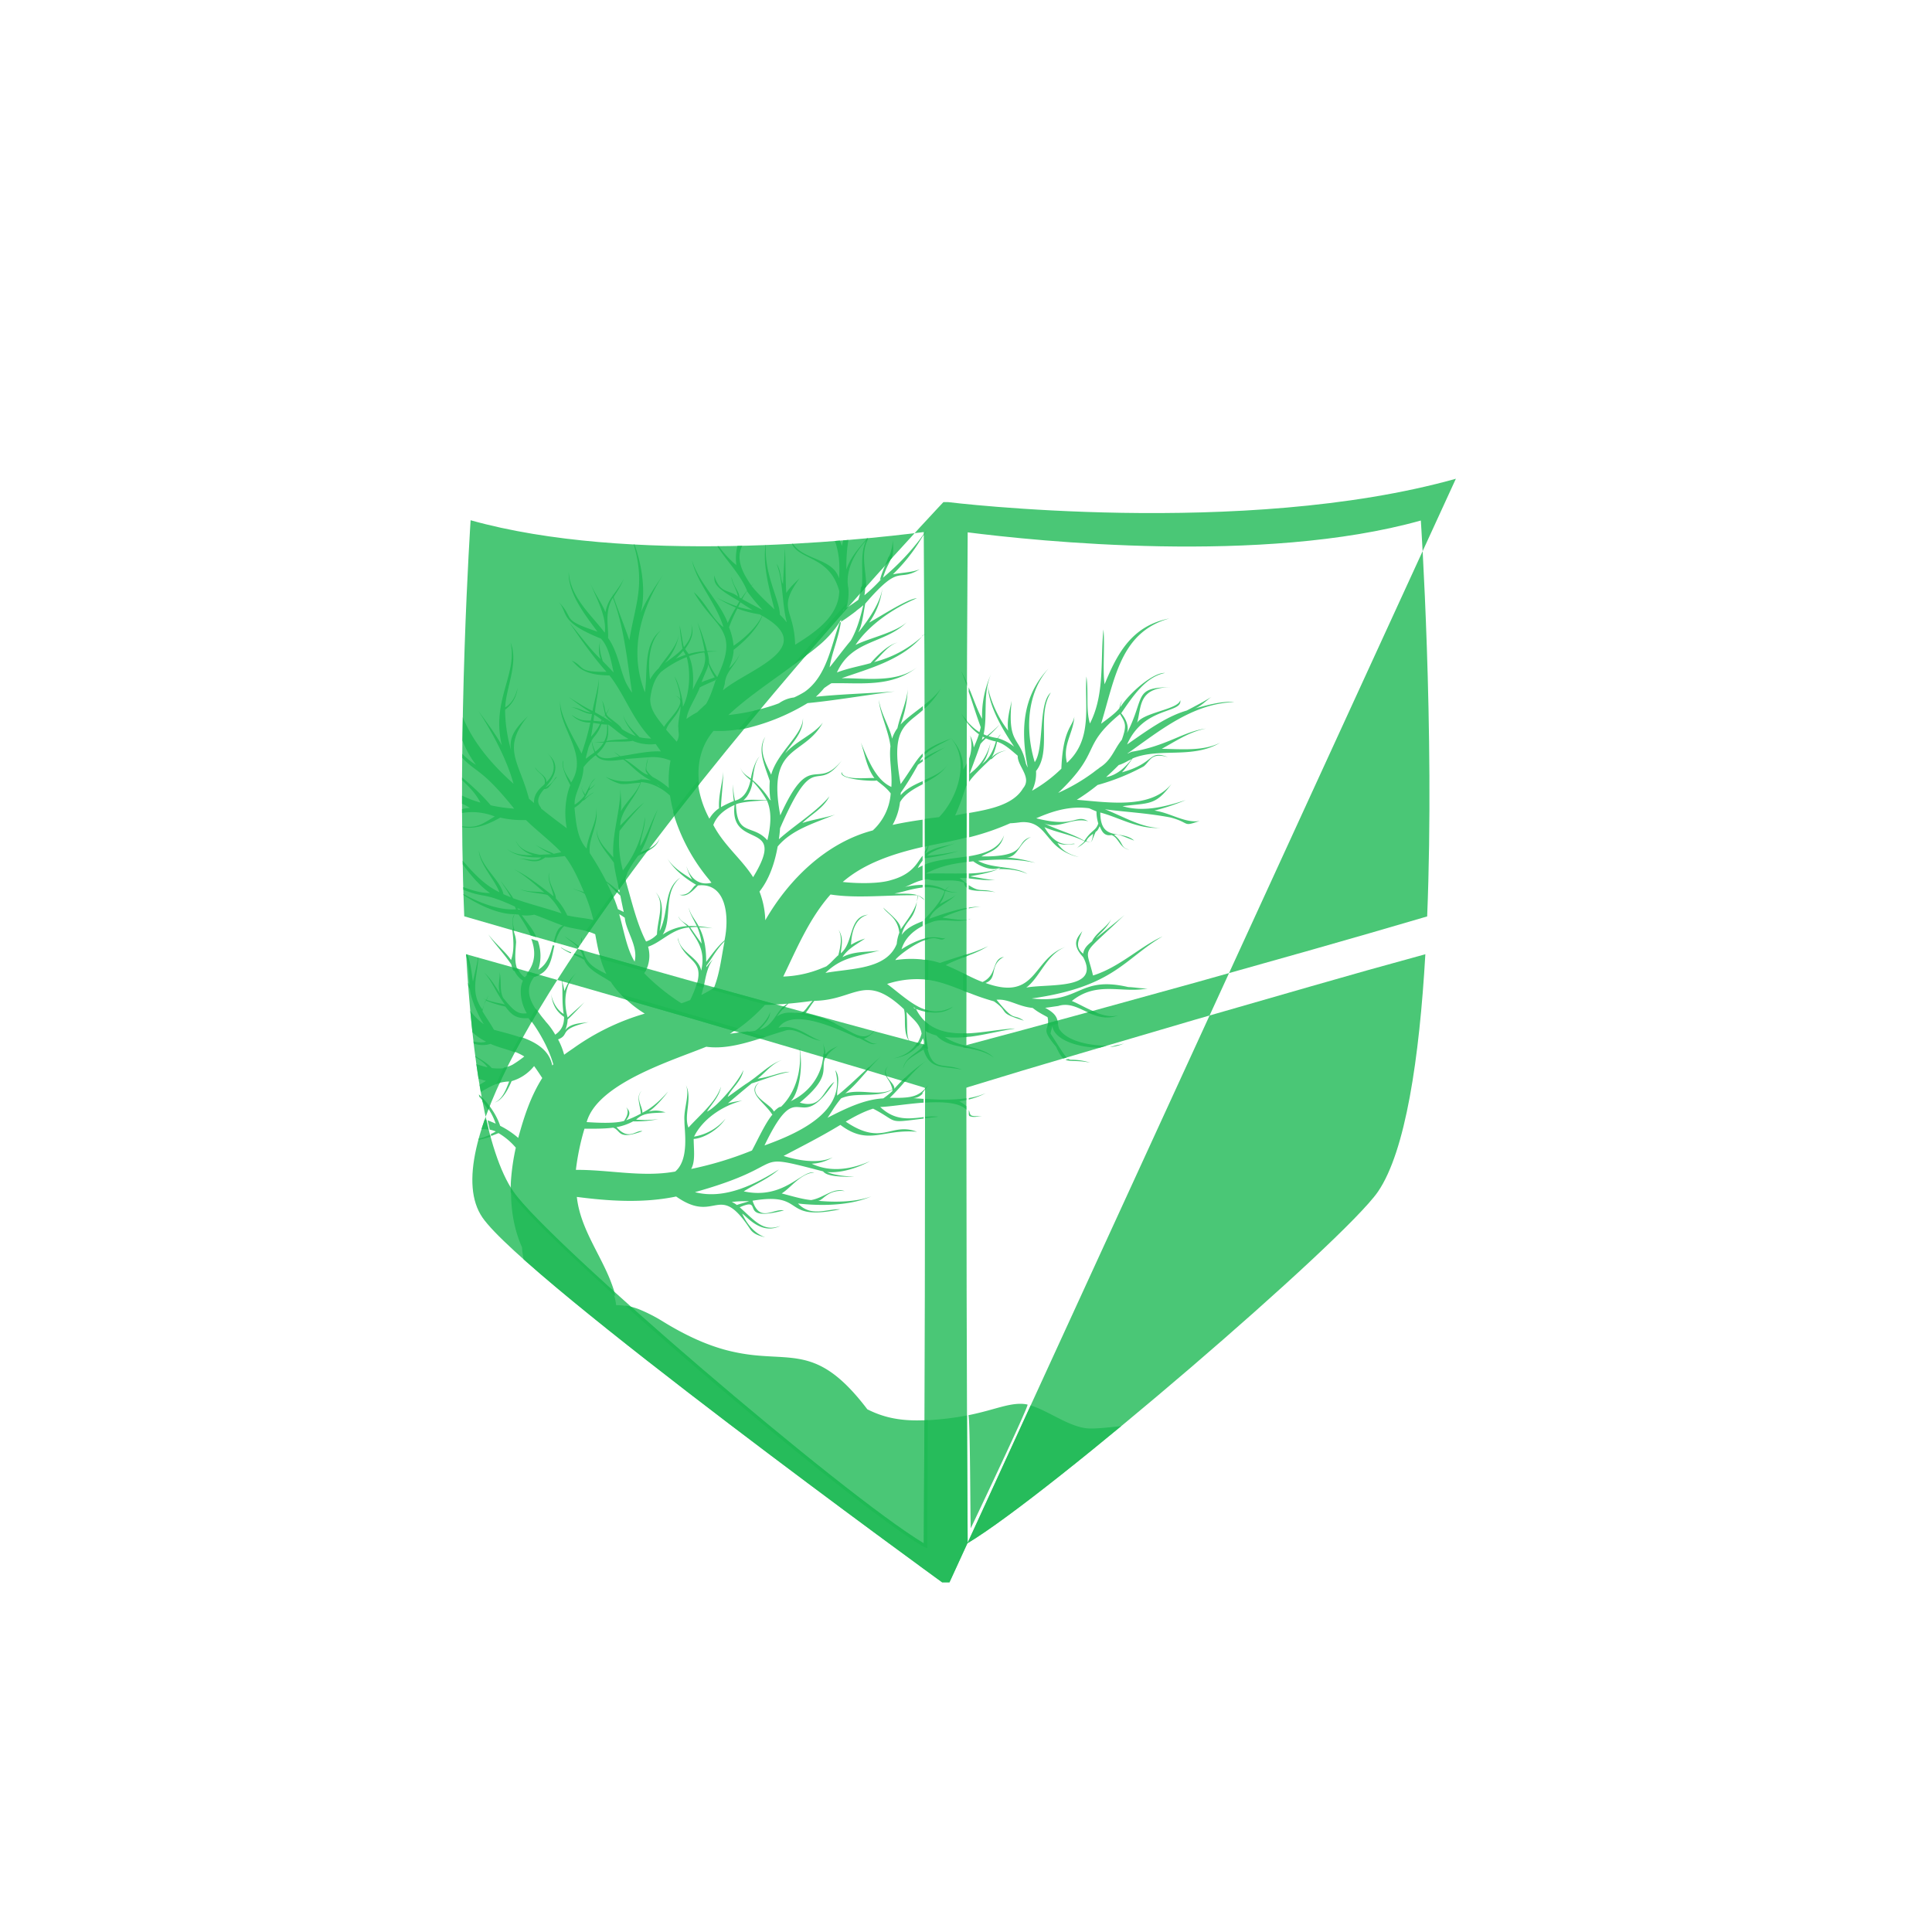 <svg xmlns="http://www.w3.org/2000/svg" xmlns:xlink="http://www.w3.org/1999/xlink" viewBox="0 0 1000 1000">
    <defs>
        <clipPath id="a" transform="translate(0)">
            <path
                d="M753.55,247.8c-110.21,30.91-262.77,12.1-262.77,12.1H488.3S202.68,561.64,249.72,630.19C271.83,662.38,487.63,819,487.63,819h3.83ZM478.82,563.32l-.13,106-.2,66.07-.34,63.44h0c-42.07-25.21-194.76-156.32-212.37-182-14.38-20.9-21.43-69-24.52-122.92h0l29.5,8.27,29.77,8.46,59.54,17.14,59.41,17.48,29.7,8.8,28.3,8.6.6.2h0l.61.2v.27Zm.07-22.51-.67-.2h0l-.68-.2L449,532.81l-29.9-8.13L359.4,508.22l-59.61-16.81L270,482.88l-29.71-8.6h0c-3.89-97.31,3.3-205,3.3-205,82,23,199.66,10.55,234.54,6.11h0l.34,63.64.2,66.06.13,132.13ZM737.76,493.9c-3.09,53.9-10.22,102-24.53,122.92-17.61,25.6-170.3,156.78-212.37,181.92h0l-.33-63.44-.2-66.06-.14-106V563l.61-.2h0l.6-.21,28.29-8.6,29.71-8.8,59.41-17.48,59.54-17.13,29.77-8.47,29.64-8.2Zm.94-19.56L709,483l-29.77,8.53-59.61,16.8-59.67,16.47-29.84,8.13-28.56,7.66-.68.2h0l-.67.2v-3.63l.14-132.12.2-66.06.33-63.64h0c34.88,4.43,152.56,16.87,234.55-6.12C735.41,269.31,742.66,377,738.7,474.34Z"
                style="fill:none" />
        </clipPath>
    </defs>
    <path
        d="M753.55,247.8c-110.21,30.91-262.77,12.1-262.77,12.1H488.3S202.68,561.64,249.72,630.19C271.83,662.38,487.63,819,487.63,819h3.83ZM478.82,563.32l-.13,106-.2,66.07-.34,63.44h0c-42.07-25.21-194.76-156.32-212.37-182-14.38-20.9-21.43-69-24.52-122.92h0l29.5,8.27,29.77,8.46,59.54,17.14,59.41,17.48,29.7,8.8,28.3,8.6.6.2h0l.61.2v.27Zm.07-22.51-.67-.2h0l-.68-.2L449,532.81l-29.9-8.13L359.4,508.22l-59.61-16.81L270,482.88l-29.71-8.6h0c-3.89-97.31,3.3-205,3.3-205,82,23,199.66,10.55,234.54,6.11h0l.34,63.64.2,66.06.13,132.13ZM737.76,493.9c-3.09,53.9-10.22,102-24.53,122.92-17.61,25.6-170.3,156.78-212.37,181.92h0l-.33-63.44-.2-66.06-.14-106V563l.61-.2h0l.6-.21,28.29-8.6,29.71-8.8,59.41-17.48,59.54-17.13,29.77-8.47,29.64-8.2Zm.94-19.56L709,483l-29.77,8.53-59.61,16.8-59.67,16.47-29.84,8.13-28.56,7.66-.68.2h0l-.67.2v-3.63l.14-132.12.2-66.06.33-63.64h0c34.88,4.43,152.56,16.87,234.55-6.12C735.41,269.31,742.66,377,738.7,474.34Z"
        transform="translate(0)" style="fill:#1DB954;opacity:0.8" />
    <path
        d="M586.21,392.56c14-5.78,30.85.47,45.37-8.13-8.74,4.36-19.22,3.36-30.25,3.15,6.86-3.69,14-8.73,22.85-10.48-11.56,1.48-20.09,8.94-38.3,12l.6-.2a2,2,0,0,1-.54.14h0c-.13.06-.2.06-.26.13a.24.24,0,0,0-.14.07c-.07,0-.13.06-.2.06s-.27.07-.34.14h0c-.06,0-.06,0-.13.07a.24.24,0,0,0-.14.06c-.06,0-.06.07-.13.07s-.07,0-.13.07a3.71,3.71,0,0,0-.61.27c-.07,0-.07,0-.13.06h-.2c16.26-11.42,33.66-26,55.3-26.61,0,0-.4-.07-1.21-.13-5.78-.27-12.5,1.61-19.28,3.42,3-.94,5.57-3.76,8.67-6-3.63,2.29-8,4.57-12.77,7.06-10.69,3.09-20.77,10.55-30.85,17.54,8.6-19.83,28.9-15.93,27.49-22.92-.81,4.77-19,6.32-22.31,11.7,2.35-8.27.33-18.28,17.74-18.42-20,.14-13.31,4.91-23,23.79,1.07-2.95-.07-6.85-3-10.28C586,361,592.73,350.35,603,348.34c-5.78-.47-18.15,9.88-23.19,17.81a7.81,7.81,0,0,1,1.08-3.43c-.41.54-1,1.14-1.48,3.83-2.22,2.82-6,5.44-9.48,8.06,7.26-24,10.22-47.44,35.35-54.5-19,3.7-26.81,17.47-33.53,34.07-1.15-7.66.2-19.69-.61-28.36-1.68,15.73.81,33.47-7,48.66-2.21-7.33-.6-15.66-1.81-24.33-1.08,15,3.49,32.39-10.08,44.69-2.35-9.41,3.22-15,3.83-23.92-.94,5.37-5.92,6.38-6.72,26.95a73.15,73.15,0,0,1-15.19,11.42,20.27,20.27,0,0,0,2.08-10.21c8.27-10.35.14-29,7.66-40.59-6.58,5.24-3.29,28.89-8.33,36-4.7-15.53-4.57-35.15,7.13-48.46-13.65,14.32-14.45,32.13-10.76,51.21a12.25,12.25,0,0,1-1-2.22c-2.95-14.11-9.67-9.07-7.32-32.32-1,4.77-2.55,10-1.82,15.46-4.57-5.78-9.14-14.92-10.48-22.85.61,10.41,7.26,21.77,13.58,31.18a24.35,24.35,0,0,0-8.34-4.37,7.33,7.33,0,0,1,1.48-1.95c-.54.34-.54.14-1.68,1.88a29.41,29.41,0,0,1-4.77-1.07,60.63,60.63,0,0,0,5.78-5.92,64.5,64.5,0,0,1-6.45,5.72,11.63,11.63,0,0,1-1.82-.74c2.22-9.75-.67-21.1,4-31.39a52.06,52.06,0,0,0-4.78,23.39c-2.21-4-4-9.07-6-14.05-.34-.73-.61-1.47-.95-2.21v2.28c.34.88.61,1.82.95,2.69,1.68,5.11,3.42,10.48,5.3,15.66-.13.6-.2.94-.67,2.55a24.59,24.59,0,0,1-4.63-3.76l-.81-.81c-.87-.94-1.75-1.88-2.55-2.89-.54-.67-1-1.34-1.48-2,.47.74.94,1.48,1.48,2.28a32.22,32.22,0,0,0,2.55,3.43c.27.33.54.6.81.94a25.38,25.38,0,0,0,4.36,3.9c-.74,2.28-1.68,4.57-2.68,6.85a15.91,15.91,0,0,0-1.68-5.78c-.07-.13-.14-.33-.21-.47.07.27.14.54.21.88a20.77,20.77,0,0,1,0,8.6,20.41,20.41,0,0,1-.74,2.55v12a8.68,8.68,0,0,1,.67-.94c1.68-2.28,4.57-5.17,10.48-10.82.94.47,2.15-3.36,8.07-4.43-1.89.13-5.72,1.27-7.73,3.89,1.34-2,2.28-5.17,3-8.46,3.77,1.07,7.19,4.3,10.69,7.25-.2,5.45,7.59,11.16,2.75,16.87-5,8.47-17.07,10.82-27.28,12.64a2,2,0,0,0-.61.13v12.57c.21-.07.41-.07.61-.14a129.55,129.55,0,0,0,20.63-7.12h0c1.75-.07,3.56-.27,5.51-.54,8.33-.6,11.09,4.17,15.26,9a.07.07,0,0,0-.07-.07c.13.13.27.2.4.34-.07,0-.07,0-.13-.07a24.78,24.78,0,0,0,14.58,8.8c-3.76-1-8.27-2.55-11.09-7.26,2.76,1.08,3.63.95,8.94.54-.67-1.07-8.47,3.9-15.66-8.73,5.85,2.68,14,3.83,20.77,7.32-.67.94-2.82,2.35-4.24,3.83,1.35-1.34,1.68-.8,4.78-3.69a16.09,16.09,0,0,0,3,.13h0a10.91,10.91,0,0,1-2.82-.34c.4,0,.13-1.41,3.83-3.89-.41.47.13.33-1,4.16H565c.54-1.21,1.08-2.75,2.09-5h0c.2-.54.67.27,2.08-3,.87,1.61,1.75,5.37,6.12,4.57,3.83,1.27,4.23,6.92,9.2,7.59-4.9-1.21-2.48-3.36-7.86-7.73,2.35-.47,4.44.74,10.42,3-6.52-5.85-17.48.94-17.54-14.52,9.74,2.56,19.49,8.67,30.91,7.93-9.27.14-19.42-6.11-28.56-9.61,11.09,1.48,21.37,1.88,34,4.24,10.49,2.82,5.92,5,15.06,1.81-7.53,1.28-15.12-4.23-23.39-5.38a114.11,114.11,0,0,0,16.26-5.44c-9.4,3-21.37,6.59-32.79,3.16,13.78-1.75,17.14-.14,25.4-11.56-10.82,13.37-33.06,9.48-49.06,8.27a108.66,108.66,0,0,0,10.76-7.67A112.8,112.8,0,0,0,592,396.66c3.63-3,3.7-7.26,12.57-4.77-10.42-4-6.32,3.09-23.86,7.86C581.91,398.47,582.05,398.47,586.21,392.56Zm-77.55-11.29c.27.2,0,0,.94.47L508.19,383C508.32,382.41,508.53,381.8,508.66,381.27Zm-.4,14.18c2.28-2.42,3.63-6.92,4.43-11a28.23,28.23,0,0,1-10.68,16l-.14.13c.07-.13.07-.27.14-.4.8-2.22,1.68-4.5,2.48-6.72.74-1.95,2-5.24,3-8.4a32.21,32.21,0,0,1,2.82-2.89,23.24,23.24,0,0,0,5.17,1.61C514.37,387.52,512.62,392.36,508.26,395.45Zm55.44,22.91c.74.27,1.41.68,3.83,1.62a21,21,0,0,0,.94,6.25c-1.34,4-3.49,3.22-7.19,9-5.85-3.63-14.18-5.64-20.9-9.14,7.59,3.43,14.65-3.29,22.85-1-6.59-4-6.32,3.7-26.88-1.54C544.41,420,553.42,417,563.7,418.36Zm5.44-21a3.52,3.52,0,0,1-.6.47l-.14.13a1.35,1.35,0,0,1-.33.21c-.47.33-1.08.8-2.22,1.68h0a95.9,95.9,0,0,1-18.14,10.55c22.84-21.71,11.29-23.66,32-40.8,2.82,4.57,3.63,5.78.94,13.31h0C576.74,387.65,575.33,393.57,569.14,397.33Zm3.36,4.9c1.68-1.54,4-3.69,6.39-6.11l.2-.2h0c.07,0,.07,0,.13-.07h.27c.07,0,.07-.07.14-.07a26.9,26.9,0,0,0,4.16-1.95c.34-.2.68-.33,2-.94C582.85,396.59,578.48,401.23,572.5,402.23ZM290.65,490.54l-.47-.13a29.56,29.56,0,0,0,5.17,3l.34-.47A24.54,24.54,0,0,1,290.65,490.54Zm0,0-.47-.13a29.56,29.56,0,0,0,5.17,3l.34-.47A24.54,24.54,0,0,1,290.65,490.54Zm158.2,238.91c-22.72-29.9-35.62-25.94-56.65-27.82a97.84,97.84,0,0,1-16.4-2.82c-9.07-2.42-19.56-6.72-32.39-14.59a83.18,83.18,0,0,0-12.84-6.58c51.21,45.49,118.21,100.6,146,118.14l.33-60.41v-.21C464.64,735.5,456.38,733.21,448.85,729.45Zm0,0c-22.72-29.9-35.62-25.94-56.65-27.82a97.84,97.84,0,0,1-16.4-2.82c-9.07-2.42-19.56-6.72-32.39-14.59a83.18,83.18,0,0,0-12.84-6.58c51.21,45.49,118.21,100.6,146,118.14l.33-60.41v-.21C464.64,735.5,456.38,733.21,448.85,729.45Zm0,0c-22.72-29.9-35.62-25.94-56.65-27.82a97.84,97.84,0,0,1-16.4-2.82c-9.07-2.42-19.56-6.72-32.39-14.59a83.18,83.18,0,0,0-12.84-6.58c51.21,45.49,118.21,100.6,146,118.14l.33-60.41v-.21C464.64,735.5,456.38,733.21,448.85,729.45Zm0,0c-22.72-29.9-35.62-25.94-56.65-27.82a97.84,97.84,0,0,1-16.4-2.82c-9.07-2.42-19.56-6.72-32.39-14.59a83.18,83.18,0,0,0-12.84-6.58c51.21,45.49,118.21,100.6,146,118.14l.33-60.41v-.21C464.64,735.5,456.38,733.21,448.85,729.45Zm0,0c-22.72-29.9-35.62-25.94-56.65-27.82a97.84,97.84,0,0,1-16.4-2.82c-9.07-2.42-19.56-6.72-32.39-14.59a83.18,83.18,0,0,0-12.84-6.58c51.21,45.49,118.21,100.6,146,118.14l.33-60.41v-.21C464.64,735.5,456.38,733.21,448.85,729.45Zm0,0c-22.72-29.9-35.62-25.94-56.65-27.82a97.84,97.84,0,0,1-16.4-2.82c-9.07-2.42-19.56-6.72-32.39-14.59a83.18,83.18,0,0,0-12.84-6.58c51.21,45.49,118.21,100.6,146,118.14l.33-60.41v-.21C464.64,735.5,456.38,733.21,448.85,729.45Zm0,0c-22.72-29.9-35.62-25.94-56.65-27.82a97.84,97.84,0,0,1-16.4-2.82c-9.07-2.42-19.56-6.72-32.39-14.59a83.18,83.18,0,0,0-12.84-6.58c51.21,45.49,118.21,100.6,146,118.14l.33-60.41v-.21C464.64,735.5,456.38,733.21,448.85,729.45Zm28.69-163.91a36,36,0,0,0,2.83-3.9c.06-.13.2-.27.27-.4-.07.13-.21.27-.27.4a17.65,17.65,0,0,1-2.83,3.09c-.13.14-.26.21-.4.34-3.69,3-8,3.29-16.6,3.16,2-1.88,4.3-4.37,6.66-7.06l1-1.21c.47-.53.94-1.07,1.41-1.54l-1.34-.41c-.54.54-1.07,1-1.61,1.55l-1.15,1.14c-.94,1-1.88,1.95-2.62,2.89.27-1.34-1.07-2.82-2.35-4.37a15.47,15.47,0,0,1-1.28-1.68,5.24,5.24,0,0,1-.94-2.48l-.33-.14a6.53,6.53,0,0,0,.87,2.49c.27.54.61,1,.94,1.54a14.14,14.14,0,0,1,2.09,4.91c-7.13,3.76-15.86-.4-24.4,2.08,3.56-2.75,7-6.65,10.42-10.61.27-.27.47-.54.74-.81.53-.67,1.14-1.28,1.68-1.95l-.68-.2c-.67.6-1.34,1.21-2,1.88a11.52,11.52,0,0,1-.87.81c-4.31,4-8.74,8.26-13.45,12-.33-3.7,2-9.21-1-13.18,6.25,21.44-19.22,32.73-36.63,39,18.62-38.71,16.67-3.22,36.16-32.93-6.19,4.44-6.39,14.18-17.88,10.76,15.32-12.57,11.49-16.81,12.63-21.64.07-.27.14-.47.21-.74a7.65,7.65,0,0,1,1.34-2.36l-1.14-.33-.27.27c0-.14.07-.2.07-.34l-.68-.2a17.49,17.49,0,0,1-.2,2.69,3.19,3.19,0,0,1-.13.74c-1.35,8.73-7.26,16.8-16.53,21.17,3.83-3.63,6.11-15.12,5-24.6,0-.2-.07-.47-.07-.67-.13-.88-.27-1.75-.47-2.56.14.81.2,1.62.27,2.49a2.42,2.42,0,0,0,.07.67c.47,9.28-2.29,20.23-9.68,27.42-.47.54-.54-.67-3.83,2.62-1.95-4.37-14.79-8.6-7.46-15.25-7.19,5.24,2.55,10.28,6.65,16.87l.14-.14c0,.07-.07.2-.07.27s0-.07-.07-.13c-3.63,4.3-7.59,13.1-10.55,18.54a181.78,181.78,0,0,1-31.45,9.55c2.22-4.1,1.34-9.68,1.28-15.53,5.31-.33,12.9-4.9,16.46-10.48a26.79,26.79,0,0,1-16.26,9.27c4.3-8.8,14.38-15.92,24.93-18.61a58.73,58.73,0,0,0-7.39,1.34c3.83-3.22,7.53-6.38,12.3-10.28,5.17-1.55,13.17-4.84,19.75-6-5.1,0-9.34,2.55-16.73,3.56,3.7-2.69,7.33-7.86,12.64-9.61-6.25,1.82-12.17,8.34-18.89,12.5-2.55,1.75-5.71,4.1-9.21,6.59,1.68-4.24,7.26-8.2,8.14-14-1.89,5-13.18,18.88-18.82,21.57,1.95-3.42,6.38-7.66,7.19-12.9-2.49,7.86-10.69,14.38-16.8,21.17-2.62-6.25,2.22-15.26-1.35-22,2.22,4.83-1.27,12.23-.73,18.54-.14,4.64,2.75,19.83-4.78,26.21-17,3.09-34.2-1-51.41-.87a125.08,125.08,0,0,1,4.44-21.3c2.48-.07,9.47.2,14.78-.54,4.17,1.21,2.09,6.72,15.19,1.81-3.29-.8-7,5.24-13.37-2.08a29.18,29.18,0,0,0,8.6-3,58.21,58.21,0,0,0,13.1-1.15,57.44,57.44,0,0,1-11.55.27c4.16-4.16,9.54-3.16,15.25-3.83-2.08-.4-4.57-1.48-8.74-.33,3.63-2.49,7.19-6.66,10.08-10.42-3.36,3.63-7.46,8.06-13.37,11,.2-3.09-3.76-7.53-.4-11.29-3,2.89-.74,7.12-.41,11.76a52.25,52.25,0,0,1-7.59,3.43c2.76-3.63,1.61-4.84,0-6.86,1,1.48,1.41,3.56-1.07,7.19-4.78,1.48-14.39.94-19.36.61,5.58-20,44-31.72,61.9-39,8.13,1.14,16.59-.81,25.06-3.36.27-.07.61-.2.88-.27,1.61-.54,3.22-1,4.9-1.54L387,533.82c-1.75.2-4.1.54-7.06.94a4.92,4.92,0,0,1-1,.14l-1.15.2c.21-.14.34-.2.54-.34a2,2,0,0,0,.47-.33c1.08-.68,2.09-1.42,3.16-2.16L360.54,526l-39.11-11.29a53.24,53.24,0,0,0,4.5,4.23c.34.27.61.54.94.81a59.42,59.42,0,0,0,6.86,4.9A122,122,0,0,0,297,542.42c-1.54,1.08-2.21,1.48-5,3.5a37.13,37.13,0,0,0-3.15-7.93c6.58-2.56-.54-5.18,15.86-8.94-3.83.6-9.41.47-12.17,4.17a15.61,15.61,0,0,0,1.28-5.58c1.07-.81,6.32-6.32,8.74-8.94-1.68,1.68-7.06,6.25-8.74,8-1.41-5.11-1.82-11.09.2-16.47.07-.2.2-.47.27-.67a21,21,0,0,1,1.21-2.42,18.72,18.72,0,0,1,2.69-3.56,26.52,26.52,0,0,0-3,3.49c-.47.68-.94,1.48-1.48,2.36a6,6,0,0,0-.33.67,22.34,22.34,0,0,0-1.28,2.89,28.53,28.53,0,0,0-.67-3.43c-.07-.27-.14-.54-.21-.87l-.6-2.62c.13.87.27,1.68.34,2.55,0,.27.06.54.06.81.27,4.57-.2,9.4.74,15.39-3-1.75-5.37-5.31-6.38-9.62a16,16,0,0,1-.34-1.81c.07.61.2,1.28.34,2,.6,3.43,1.68,7.59,6.58,10.95,0,3.36-.74,6.52-4.57,9.21a36.45,36.45,0,0,0-4.63-6.45c.06.07.06.13.13.2a7.57,7.57,0,0,1-.47-.6.35.35,0,0,1-.13-.21l-.07-.06c-.87-1.08-1.81-2.15-2.62-3.3s-1.48-2-2.15-3c-1.08,1.81-2.15,3.63-3.16,5.37.74,1,1.41,2,2.15,3,4.17,6.18,8,13.44,9.95,20.43h0l-.27.27-.27.27c-1.35-7-6.86-11-13.44-13.71-1-.41-2.09-.81-3.23-1.21-1.07,2-2.15,4-3.22,5.91a9.73,9.73,0,0,0-.74,1.48c1.07.4,2.15.8,3.16,1.28a32.87,32.87,0,0,1,3,1.61,58.27,58.27,0,0,1-6.05,4.23,13.76,13.76,0,0,1-4.5,1.48c-1.48,3-2.82,5.78-4,8.6a16.77,16.77,0,0,1,4.23-1.14,15.41,15.41,0,0,1,2.49-.2c-1.28,3.09-3,8.6-7,10.62a1.17,1.17,0,0,0-.34.2c.14-.07.2-.07.34-.14,3.76-1.47,6.38-6.51,8.26-10.88a23.11,23.11,0,0,0,11.63-7.8c1,1.28,2.69,3.83,4.23,6.18h0c-5.91,9.41-9.27,19.43-12.43,31a45.34,45.34,0,0,0-9.34-6.25,35.3,35.3,0,0,0-4-8.06,34,34,0,0,0-2.35-3.23c-.2-.2-.33-.47-.53-.67-.68-.8-1.42-1.61-2.16-2.42s-1.34-1.27-2-1.88c.07.4.13.81.2,1.14.74.81,1.48,1.68,2.22,2.63a56.63,56.63,0,0,1,4,6.11,31.31,31.31,0,0,1,2.28,5.24c-.73-.33-1.54-.67-2.35-1-.6-.26-1.27-.53-1.88-.73.4,1.61.74,3.22,1.14,4.83.61.14,1.21.27,1.82.47s.94.34,1.34.47a11.66,11.66,0,0,1-1.07.61,10.55,10.55,0,0,1-1.55.74c.07.33.2.67.27,1,.54-.2,1-.41,1.55-.61.73-.27,1.47-.6,2.21-.87a35.22,35.22,0,0,1,8.94,7.53,116.14,116.14,0,0,0-2.49,16.73c-.06,1.07-.13,2.08-.13,3.16s-.07,2.08-.07,3.09a6.77,6.77,0,0,0,.54.74c6,8.73,26.95,29,53.76,53.22l-.8-3c-.34-1.08-.67-2.08-1.08-3.16-5.51-15.19-16.33-28.63-18.14-45.29,16.06,2.08,34,3.42,51.41-.21,20.9,14.72,21.77-8.46,38.37,17,1.88,2.62,4.77,3.36,7.8,4.16-5-1.81-9.14-6.05-12-12.3,2.35,1.35,9.81,11.3,19.82,6.32-8.8,3.3-12.9-2.28-21.1-9.61,13.37-5.84-1.82,8.07,22.91,1.61-5.71-1.07-12.49,6.52-16.26-5,28.43-4.77,14.25,11,45.36,4.44-6.65-.4-14.92,4.3-21.84-3,11.83,1.34,26.95,1.21,38-3.7-7.46,2.82-18.07,3.23-27.68,2.28,2.68,0,5-6,13.84-5-5.85-2.08-10.69,3.5-17.34,4.64h0c-4.5-.4-9.74-2-15.25-3.43,4.83-3,9.81-10.41,16.86-10.82-6.45-1.47-15.59,14.25-36.49,9.75,5.38-3.5,12.57-6.39,18.21-11.36-11.82,7.39-27.89,15.86-43.48,11.76,51.82-14.51,26.21-21.17,66.33-10.75,1.89,2.49,8,2.82,16.13,2.82-3.76-.33-9.54-.54-14.11-2.48,7,.67,15.73-2,22.31-5.65-8.8,3.9-19.89,6.25-30.24,1.34a21.9,21.9,0,0,0,10.95-3.36c-7.66,3.83-19.35,1.35-25.47-.67,9.48-5,19.43-10,29.37-16.06,14.58,11,21.78,2,39.65,3.56-13.64-5.17-17.74,7.73-36.89-5.24,3.83-2.22,8.93-5.11,14.18-6.72,8.94,4.64,8.94,6.45,13.57,6.45,2.29,0,5.78-.47,12.17-1.28a1,1,0,0,0,.4-.06v-.74a.79.79,0,0,0-.4.07c-7.26.8-14.45,1.88-22.05-5.31,4.24-.07,13.18-1.55,22.05-2.22h.4v-2h-.4c-1.62-.13-3.23-.2-4.91-.33a7.18,7.18,0,0,0,4.91-2.49C477.28,565.88,477.41,565.74,477.54,565.54Zm-97.78,59.21a.76.76,0,0,1,.27.2A.76.76,0,0,0,379.76,624.75Zm5.11-3c.94,0,1.88-.06,2.82-.06-1.74.74-3.36,1-6.31,2a11.53,11.53,0,0,0-2.63-1.54A56.55,56.55,0,0,1,384.87,621.72Zm43.41-43.14c.88-1.21,1.82-2.69,2.89-4.37a59.14,59.14,0,0,1,4.17-5.71h0c7.39-3.5,18.28.06,26.61-4.51a5.2,5.2,0,0,1-.06.68,37.8,37.8,0,0,1-4.71,3.83C447.5,569,437.83,573.67,428.28,578.58Zm20.57,150.87c-22.72-29.9-35.62-25.94-56.65-27.82a97.84,97.84,0,0,1-16.4-2.82c-9.07-2.42-19.56-6.72-32.39-14.59a83.18,83.18,0,0,0-12.84-6.58c51.21,45.49,118.21,100.6,146,118.14l.33-60.41v-.21C464.64,735.5,456.38,733.21,448.85,729.45Zm53-161.15c-.13,0-.27.06-.4.06v.74a.9.9,0,0,0,.4-.13,41.35,41.35,0,0,0,8.34-3.16A39,39,0,0,1,501.87,568.3Zm0,7.52a11.32,11.32,0,0,0-.4-1.14v2.15c.07.2.13.47.2.67s.14.07.2.14c1.88.87,4,.27,6.45-.07C502.41,578,502.34,577.44,501.87,575.82Zm-53,153.63c-22.72-29.9-35.62-25.94-56.65-27.82a97.84,97.84,0,0,1-16.4-2.82c-9.07-2.42-19.56-6.72-32.39-14.59a83.18,83.18,0,0,0-12.84-6.58c51.21,45.49,118.21,100.6,146,118.14l.33-60.41v-.21C464.64,735.5,456.38,733.21,448.85,729.45Zm0,0c-22.72-29.9-35.62-25.94-56.65-27.82a97.84,97.84,0,0,1-16.4-2.82c-9.07-2.42-19.56-6.72-32.39-14.59a83.18,83.18,0,0,0-12.84-6.58c51.21,45.49,118.21,100.6,146,118.14l.33-60.41v-.21C464.64,735.5,456.38,733.21,448.85,729.45Zm0,0c-22.72-29.9-35.62-25.94-56.65-27.82a97.84,97.84,0,0,1-16.4-2.82c-9.07-2.42-19.56-6.72-32.39-14.59a83.18,83.18,0,0,0-12.84-6.58c51.21,45.49,118.21,100.6,146,118.14l.33-60.41v-.21C464.64,735.5,456.38,733.21,448.85,729.45Zm0,0c-22.72-29.9-35.62-25.94-56.65-27.82a97.84,97.84,0,0,1-16.4-2.82c-9.07-2.42-19.56-6.72-32.39-14.59a83.18,83.18,0,0,0-12.84-6.58c51.21,45.49,118.21,100.6,146,118.14l.33-60.41v-.21C464.64,735.5,456.38,733.21,448.85,729.45Zm0,0c-22.72-29.9-35.62-25.94-56.65-27.82a97.84,97.84,0,0,1-16.4-2.82c-9.07-2.42-19.56-6.72-32.39-14.59a83.18,83.18,0,0,0-12.84-6.58c51.21,45.49,118.21,100.6,146,118.14l.33-60.41v-.21C464.64,735.5,456.38,733.21,448.85,729.45Zm53.09-271-.54-.33v2.08c.2.07.34.14.54.2,3.49,1.15,9.34.41,13.51,1.48C508.19,459.56,507.65,462.18,501.94,458.48ZM498.51,541v1.14c.14,0,.2.07.34.07.47.07.94.2,1.41.27l1.95-.54C501,541.68,499.72,541.41,498.51,541Zm3.43-65.25a1.27,1.27,0,0,1-.47.06V476a.93.93,0,0,0,.47-.2,6.1,6.1,0,0,0,1.14-.34A6.1,6.1,0,0,1,501.94,475.76Zm0,17.74a.93.93,0,0,1-.47.13c-.94.34-2,.61-2.89.94v1.08c.94-.34,1.95-.74,2.89-1.14a3.07,3.07,0,0,1,.47-.21,57.51,57.51,0,0,0,9.54-4.57A84.5,84.5,0,0,1,501.94,493.5Zm0-23.79c-.13,0-.34.06-.47.06v.48a4,4,0,0,0,.47-.14,41.23,41.23,0,0,1,5.58-.81A39.44,39.44,0,0,0,501.94,469.71Zm23.45,62.63c-6.85.27-15.32,2-23.52,2.49h-.33c-1,.07-2,.07-3,.07v2c1-.07,2-.2,3-.27a.65.65,0,0,0,.33-.06c7.8-1,15.59-3.1,23.52-4.24Zm10.42-85.75a71.76,71.76,0,0,0-15.19-2.82c6.39.33,6.59-7.66,13-10.55-8.4,2.48-1.34,9.61-22.51,10.08h-3.16c3.76-2.36,9.75-3,11.76-11-2.62,7.06-9.61,9.41-17.67,10.82-.2,0-.34.07-.54.07v2.89c.2,0,.34-.07.54-.07l1.68-.2c2.82,2.08,9.34,5.58,14.38,3.16a11.48,11.48,0,0,1-1.28.87c4-.06,10.08.2,15,2.56-6.59-4.3-18.08-2.56-25.61-6.86C516.39,444.71,526.13,444.44,535.81,446.59Zm-33.94,88.24v1.81c7.8-.94,15.66-3.09,23.46-4.23h.06C518.54,532.61,510.07,534.36,501.87,534.83Zm0,0v1.81c7.8-.94,15.66-3.09,23.46-4.23h.06C518.54,532.61,510.07,534.36,501.87,534.83Zm0,0v1.81c7.8-.94,15.66-3.09,23.46-4.23h.06C518.54,532.61,510.07,534.36,501.87,534.83Zm0,0v1.81c7.8-.94,15.66-3.09,23.46-4.23h.06C518.54,532.61,510.07,534.36,501.87,534.83Zm0,0v1.81c7.8-.94,15.66-3.09,23.46-4.23h.06C518.54,532.61,510.07,534.36,501.87,534.83Zm82.06-23.93c-25.88-6-24.53,8.81-49.93,5.92,42.6-6.05,47.78-20.43,67.74-32.13-11.56,5.18-22.31,16-36,20.23-3.7-16.06-7.06-8.73,16.33-31.38-3.57,3.22-9.55,7.73-14.86,12.16,2.09-2.69,6.12-5.58,7.93-10-1.81,3.9-7.86,7.06-9.87,11.49-1.55,1.34-4.1,3.09-4.64,6.45-4.17-3.49-2.69-6.45-.4-11.69-2.22,3-6.19,6.38.4,13.44,9.21,17.2-17.74,13.64-29.44,15.79,7.06-5.17,10.55-17.4,20.3-21-17.27,5.85-14.52,28.37-41.4,18.62,6.65-2.42,1.68-9.41,9.54-13.51-6.51,1.08-3.15,9.34-11.08,13-2.16-.8-4.37-1.81-6.59-2.89l-.4-.2c-1-.47-2-.94-3-1.41v9c.94.4,1.95.8,3,1.14a.9.9,0,0,0,.4.13,122.88,122.88,0,0,0,12.5,4.24c8.67,6,1.21,5.57,15.52,10-6.18-4.1-4.36,1.28-14.18-10.82,6.25-.61,11,3.49,18.69,4.23,2.55,1.95,3.15,2.29,7.72,4.78a7.19,7.19,0,0,1,.21,1.2,4.7,4.7,0,0,1,.06.88,9.47,9.47,0,0,1-.27,2.69l5.45-1.48a10.43,10.43,0,0,0-.61-2.49,3.43,3.43,0,0,0-.33-.74c-.74-1.48-2.22-2.95-5.38-4.7h0l-.4-.2c1.48-.14,3.83-.54,6.79-.94,4.57-1.48,8.6.13,12.76,2.08l.88.4h0c1.27.61,2.62,1.21,4,1.75l2.56-.67c-1.35-.54-2.69-1.15-4-1.75l-.87-.4c-2.82-1.35-5.58-2.89-8.27-4,13.11-10.62,26.08-3.76,39.25-6.52C591,511.78,587.49,511,583.93,510.9Zm-82.06,23.93v1.81c7.8-.94,15.66-3.09,23.46-4.23h.06C518.54,532.61,510.07,534.36,501.87,534.83Zm0,0v1.81c7.8-.94,15.66-3.09,23.46-4.23h.06C518.54,532.61,510.07,534.36,501.87,534.83Zm0,0v1.81c7.8-.94,15.66-3.09,23.46-4.23h.06C518.54,532.61,510.07,534.36,501.87,534.83Zm0,0v1.81c7.8-.94,15.66-3.09,23.46-4.23h.06C518.54,532.61,510.07,534.36,501.87,534.83Zm0,0v1.81c7.8-.94,15.66-3.09,23.46-4.23h.06C518.54,532.61,510.07,534.36,501.87,534.83Zm0,0v1.81c7.8-.94,15.66-3.09,23.46-4.23h.06C518.54,532.61,510.07,534.36,501.87,534.83Zm76.28,6.11-3.7,1.08a23.29,23.29,0,0,0,7.53-2A17.82,17.82,0,0,1,578.15,540.94Zm-23.86,7.6a2.92,2.92,0,0,1-1.28-.41l-1.47.41a4.1,4.1,0,0,0,1.27.4c2.29.47,5.51-.07,11.43,1.08A31.14,31.14,0,0,0,554.29,548.54ZM448.85,729.45c-22.72-29.9-35.62-25.94-56.65-27.82a97.84,97.84,0,0,1-16.4-2.82c-9.07-2.42-19.56-6.72-32.39-14.59a83.18,83.18,0,0,0-12.84-6.58c51.21,45.49,118.21,100.6,146,118.14l.33-60.41v-.21C464.64,735.5,456.38,733.21,448.85,729.45Zm4-196.17a15,15,0,0,1-1.88,1.82l.2.06a20,20,0,0,0,1.68-1.88,1,1,0,0,0,.27-.33C453,533.08,452.88,533.15,452.81,533.28Zm-4,196.17c-22.72-29.9-35.62-25.94-56.65-27.82a97.84,97.84,0,0,1-16.4-2.82c-9.07-2.42-19.56-6.72-32.39-14.59a83.18,83.18,0,0,0-12.84-6.58c51.21,45.49,118.21,100.6,146,118.14l.33-60.41v-.21C464.64,735.5,456.38,733.21,448.85,729.45Zm30.51,5.65c-.54,0-1,.06-1.48.06h-1c-12.23.34-20.49-1.95-27.95-5.71-22.72-29.9-35.62-25.94-56.66-27.82a98,98,0,0,1-16.4-2.82c-9.07-2.42-19.55-6.72-32.39-14.59a82.65,82.65,0,0,0-12.83-6.58,33.81,33.81,0,0,0-3.77-1.21,24.89,24.89,0,0,0-3.29-.67C377.07,723.6,450.39,784,477.34,800.15l2.56,1.28.33-66.13V735C479.9,735,479.63,735,479.36,735.1Zm22.11-160.49v2.15c.07.21.13.47.2.68.07.06.14.06.2.13v-1.75A6,6,0,0,0,501.47,574.61Zm0,0v2.15c.07.21.13.47.2.68.07.06.14.06.2.13v-1.75A6,6,0,0,0,501.47,574.61Zm0,0v2.15c.07.21.13.47.2.68.07.06.14.06.2.13v-1.75A6,6,0,0,0,501.47,574.61Zm0,0v2.15c.07.21.13.47.2.68.07.06.14.06.2.13v-1.75A6,6,0,0,0,501.47,574.61Zm0,0v2.15c.07.21.13.47.2.68.07.06.14.06.2.13v-1.75A6,6,0,0,0,501.47,574.61Zm0,0v2.15c.07.21.13.47.2.68.07.06.14.06.2.13v-1.75A6,6,0,0,0,501.47,574.61Zm0,0v2.15c.07.21.13.47.2.68.07.06.14.06.2.13v-1.75A6,6,0,0,0,501.47,574.61ZM531.85,727a17.13,17.13,0,0,0-3.57-.4c-7.12,0-13.91,3.16-26.07,5.71l-1,.21c1-.14,1,59,1.28,58.46C511,773.07,532.72,727.17,531.85,727ZM501.47,574.61v2.15c.07.21.13.47.2.68.07.06.14.06.2.13v-1.75A6,6,0,0,0,501.47,574.61Zm0,0v2.15c.07.21.13.47.2.68.07.06.14.06.2.13v-1.75A6,6,0,0,0,501.47,574.61Zm0,0v2.15c.07.21.13.47.2.68.07.06.14.06.2.13v-1.75A6,6,0,0,0,501.47,574.61Zm0,0v2.15c.07.21.13.47.2.68.07.06.14.06.2.13v-1.75A6,6,0,0,0,501.47,574.61Zm0,0v2.15c.07.21.13.47.2.68.07.06.14.06.2.13v-1.75A6,6,0,0,0,501.47,574.61Zm0,0v2.15c.07.21.13.47.2.68.07.06.14.06.2.13v-1.75A6,6,0,0,0,501.47,574.61Zm0,0v2.15c.07.21.13.47.2.68.07.06.14.06.2.13v-1.75A6,6,0,0,0,501.47,574.61Zm0,0v2.15c.07.21.13.47.2.68.07.06.14.06.2.13v-1.75A6,6,0,0,0,501.47,574.61ZM290.65,490.54l-.47-.13a29.56,29.56,0,0,0,5.17,3l.34-.47A24.54,24.54,0,0,1,290.65,490.54Zm0,0-.47-.13a29.56,29.56,0,0,0,5.17,3l.34-.47A24.54,24.54,0,0,1,290.65,490.54Zm0,0-.47-.13a29.56,29.56,0,0,0,5.17,3l.34-.47A24.54,24.54,0,0,1,290.65,490.54Zm0,0-.47-.13a29.56,29.56,0,0,0,5.17,3l.34-.47A24.54,24.54,0,0,1,290.65,490.54Zm-4.57-1.28c-1.21,4.71-2.76,9.88-7.46,12.64a23,23,0,0,0-.2-14.85L275,486c1.88,5,2.29,10.28-.54,15.32a17.35,17.35,0,0,1-1.34,2.08c-.2.27-.4.54-.67.88l4.23,1.21a11.28,11.28,0,0,0,1.55-.54,12.54,12.54,0,0,0,2.95-1.68c4-3.23,4.57-8.6,5.78-13.84Zm4.57,1.28-.47-.13a29.56,29.56,0,0,0,5.17,3l.34-.47A24.54,24.54,0,0,1,290.65,490.54Zm0,0-.47-.13a29.56,29.56,0,0,0,5.17,3l.34-.47A24.54,24.54,0,0,1,290.65,490.54Zm0,0-.47-.13a29.56,29.56,0,0,0,5.17,3l.34-.47A24.54,24.54,0,0,1,290.65,490.54Zm0,0-.47-.13a29.56,29.56,0,0,0,5.17,3l.34-.47A24.54,24.54,0,0,1,290.65,490.54Zm0,0-.47-.13a29.56,29.56,0,0,0,5.17,3l.34-.47A24.54,24.54,0,0,1,290.65,490.54Zm0,0-.47-.13a29.56,29.56,0,0,0,5.17,3l.34-.47A24.54,24.54,0,0,1,290.65,490.54Zm0,0-.47-.13a29.56,29.56,0,0,0,5.17,3l.34-.47A24.54,24.54,0,0,1,290.65,490.54Zm0,0-.47-.13a29.56,29.56,0,0,0,5.17,3l.34-.47A24.54,24.54,0,0,1,290.65,490.54Zm0,0-.47-.13a29.56,29.56,0,0,0,5.17,3l.34-.47A24.54,24.54,0,0,1,290.65,490.54Zm-4.57-1.28c-1.21,4.71-2.76,9.88-7.46,12.64a23,23,0,0,0-.2-14.85L275,486c1.88,5,2.29,10.28-.54,15.32a17.35,17.35,0,0,1-1.34,2.08c-.2.27-.4.54-.67.88l4.23,1.21a11.28,11.28,0,0,0,1.55-.54,12.54,12.54,0,0,0,2.95-1.68c4-3.23,4.57-8.6,5.78-13.84Zm4.57,1.28-.47-.13a29.56,29.56,0,0,0,5.17,3l.34-.47A24.54,24.54,0,0,1,290.65,490.54Zm0,0-.47-.13a29.56,29.56,0,0,0,5.17,3l.34-.47A24.54,24.54,0,0,1,290.65,490.54Zm0,0-.47-.13a29.56,29.56,0,0,0,5.17,3l.34-.47A24.54,24.54,0,0,1,290.65,490.54Zm0,0-.47-.13a29.56,29.56,0,0,0,5.17,3l.34-.47A24.54,24.54,0,0,1,290.65,490.54Zm0,0-.47-.13a29.56,29.56,0,0,0,5.17,3l.34-.47A24.54,24.54,0,0,1,290.65,490.54Zm0,0-.47-.13a29.56,29.56,0,0,0,5.17,3l.34-.47A24.54,24.54,0,0,1,290.65,490.54Zm0,0-.47-.13a29.56,29.56,0,0,0,5.17,3l.34-.47A24.54,24.54,0,0,1,290.65,490.54Zm-4.57-1.28c-1.21,4.71-2.76,9.88-7.46,12.64a23,23,0,0,0-.2-14.85L275,486c1.88,5,2.29,10.28-.54,15.32a17.35,17.35,0,0,1-1.34,2.08c-.2.27-.4.54-.67.88l4.23,1.21a11.28,11.28,0,0,0,1.55-.54,12.54,12.54,0,0,0,2.95-1.68c4-3.23,4.57-8.6,5.78-13.84Zm4.57,1.28-.47-.13a29.56,29.56,0,0,0,5.17,3l.34-.47A24.54,24.54,0,0,1,290.65,490.54Zm0,0-.47-.13a29.56,29.56,0,0,0,5.17,3l.34-.47A24.54,24.54,0,0,1,290.65,490.54Zm0,0-.47-.13a29.56,29.56,0,0,0,5.17,3l.34-.47A24.54,24.54,0,0,1,290.65,490.54Zm0,0-.47-.13a29.56,29.56,0,0,0,5.17,3l.34-.47A24.54,24.54,0,0,1,290.65,490.54Zm0,0-.47-.13a29.56,29.56,0,0,0,5.17,3l.34-.47A24.54,24.54,0,0,1,290.65,490.54Zm-4.57-1.28c-1.21,4.71-2.76,9.88-7.46,12.64a23,23,0,0,0-.2-14.85L275,486c1.88,5,2.29,10.28-.54,15.32a17.35,17.35,0,0,1-1.34,2.08c-.2.27-.4.54-.67.88l4.23,1.21a11.28,11.28,0,0,0,1.55-.54,12.54,12.54,0,0,0,2.95-1.68c4-3.23,4.57-8.6,5.78-13.84Zm4.57,1.28-.47-.13a29.56,29.56,0,0,0,5.17,3l.34-.47A24.54,24.54,0,0,1,290.65,490.54Zm0,0-.47-.13a29.56,29.56,0,0,0,5.17,3l.34-.47A24.54,24.54,0,0,1,290.65,490.54Zm0,0-.47-.13a29.56,29.56,0,0,0,5.17,3l.34-.47A24.54,24.54,0,0,1,290.65,490.54Zm-4.57-1.28c-1.21,4.71-2.76,9.88-7.46,12.64a23,23,0,0,0-.2-14.85L275,486c1.88,5,2.29,10.28-.54,15.32a17.35,17.35,0,0,1-1.34,2.08c-.2.27-.4.54-.67.88l4.23,1.21a11.28,11.28,0,0,0,1.55-.54,12.54,12.54,0,0,0,2.95-1.68c4-3.23,4.57-8.6,5.78-13.84Zm4.57,1.28-.47-.13a29.56,29.56,0,0,0,5.17,3l.34-.47A24.54,24.54,0,0,1,290.65,490.54Zm-4.57-1.28c-1.21,4.71-2.76,9.88-7.46,12.64a23,23,0,0,0-.2-14.85L275,486c1.88,5,2.29,10.28-.54,15.32a17.35,17.35,0,0,1-1.34,2.08c-.2.27-.4.54-.67.88l4.23,1.21a11.28,11.28,0,0,0,1.55-.54,12.54,12.54,0,0,0,2.95-1.68c4-3.23,4.57-8.6,5.78-13.84Zm0,0c-1.21,4.71-2.76,9.88-7.46,12.64a23,23,0,0,0-.2-14.85L275,486c1.88,5,2.29,10.28-.54,15.32a17.35,17.35,0,0,1-1.34,2.08c-.2.27-.4.54-.67.88l4.23,1.21a11.28,11.28,0,0,0,1.55-.54,12.54,12.54,0,0,0,2.95-1.68c4-3.23,4.57-8.6,5.78-13.84Zm0,0c-1.21,4.71-2.76,9.88-7.46,12.64a23,23,0,0,0-.2-14.85L275,486c1.88,5,2.29,10.28-.54,15.32a17.35,17.35,0,0,1-1.34,2.08c-.2.27-.4.54-.67.88l4.23,1.21a11.28,11.28,0,0,0,1.55-.54,12.54,12.54,0,0,0,2.95-1.68c4-3.23,4.57-8.6,5.78-13.84Zm0,0c-1.21,4.71-2.76,9.88-7.46,12.64a23,23,0,0,0-.2-14.85L275,486c1.88,5,2.29,10.28-.54,15.32a17.35,17.35,0,0,1-1.34,2.08c-.2.27-.4.54-.67.88l4.23,1.21a11.28,11.28,0,0,0,1.55-.54,12.54,12.54,0,0,0,2.95-1.68c4-3.23,4.57-8.6,5.78-13.84ZM267.87,501.9a14.59,14.59,0,0,1-.81-2.62c-.67-3.43-.2-7.46.07-11.56a15.25,15.25,0,0,0-.74-4.17c-.27-.8-.47-1.68-.74-2.55l-.54-.14c.07.74.2,1.55.27,2.36.47,4.23.74,9.2-.87,13.71-2.56-4-8.27-8.61-11.76-13.31,2.69,4.23,7.66,9.47,11.35,14.78a4.75,4.75,0,0,1,.54.81c.14.61.27,1.21.47,1.81a11.87,11.87,0,0,0,.54,1.35l2.82.81C268.34,502.84,268.07,502.37,267.87,501.9Zm-.54-1.08c-.07-.2-.2-.33-.27-.53C267.2,500.55,267.33,500.69,267.33,500.82Zm18.75-11.56c-1.21,4.71-2.76,9.88-7.46,12.64a23,23,0,0,0-.2-14.85L275,486c1.88,5,2.29,10.28-.54,15.32a17.35,17.35,0,0,1-1.34,2.08c-.2.27-.4.54-.67.88l4.23,1.21a11.28,11.28,0,0,0,1.55-.54,12.54,12.54,0,0,0,2.95-1.68c4-3.23,4.57-8.6,5.78-13.84Zm0,0c-1.21,4.71-2.76,9.88-7.46,12.64a23,23,0,0,0-.2-14.85L275,486c1.88,5,2.29,10.28-.54,15.32a17.35,17.35,0,0,1-1.34,2.08c-.2.27-.4.54-.67.88l4.23,1.21a11.28,11.28,0,0,0,1.55-.54,12.54,12.54,0,0,0,2.95-1.68c4-3.23,4.57-8.6,5.78-13.84Zm0,0c-1.21,4.71-2.76,9.88-7.46,12.64a23,23,0,0,0-.2-14.85L275,486c1.88,5,2.29,10.28-.54,15.32a17.35,17.35,0,0,1-1.34,2.08c-.2.27-.4.54-.67.88l4.23,1.21a11.28,11.28,0,0,0,1.55-.54,12.54,12.54,0,0,0,2.95-1.68c4-3.23,4.57-8.6,5.78-13.84Zm0,0c-1.21,4.71-2.76,9.88-7.46,12.64a23,23,0,0,0-.2-14.85L275,486c1.88,5,2.29,10.28-.54,15.32a17.35,17.35,0,0,1-1.34,2.08c-.2.27-.4.54-.67.88l4.23,1.21a11.28,11.28,0,0,0,1.55-.54,12.54,12.54,0,0,0,2.95-1.68c4-3.23,4.57-8.6,5.78-13.84Zm4.57,1.28-.47-.13a29.56,29.56,0,0,0,5.17,3l.34-.47A24.54,24.54,0,0,1,290.65,490.54Zm0,0-.47-.13a29.56,29.56,0,0,0,5.17,3l.34-.47A24.54,24.54,0,0,1,290.65,490.54Zm-4.57-1.28c-1.21,4.71-2.76,9.88-7.46,12.64a23,23,0,0,0-.2-14.85L275,486c1.88,5,2.29,10.28-.54,15.32a17.35,17.35,0,0,1-1.34,2.08c-.2.27-.4.54-.67.88l4.23,1.21a11.28,11.28,0,0,0,1.55-.54,12.54,12.54,0,0,0,2.95-1.68c4-3.23,4.57-8.6,5.78-13.84Zm4.57,1.28-.47-.13a29.56,29.56,0,0,0,5.17,3l.34-.47A24.54,24.54,0,0,1,290.65,490.54Zm0,0-.47-.13a29.56,29.56,0,0,0,5.17,3l.34-.47A24.54,24.54,0,0,1,290.65,490.54Zm0,0-.47-.13a29.56,29.56,0,0,0,5.17,3l.34-.47A24.54,24.54,0,0,1,290.65,490.54Zm0,0-.47-.13a29.56,29.56,0,0,0,5.17,3l.34-.47A24.54,24.54,0,0,1,290.65,490.54Zm-4.57-1.28c-1.21,4.71-2.76,9.88-7.46,12.64a23,23,0,0,0-.2-14.85L275,486c1.88,5,2.29,10.28-.54,15.32a17.35,17.35,0,0,1-1.34,2.08c-.2.27-.4.54-.67.88l4.23,1.21a11.28,11.28,0,0,0,1.55-.54,12.54,12.54,0,0,0,2.95-1.68c4-3.23,4.57-8.6,5.78-13.84Zm4.57,1.28-.47-.13a29.56,29.56,0,0,0,5.17,3l.34-.47A24.54,24.54,0,0,1,290.65,490.54Zm0,0-.47-.13a29.56,29.56,0,0,0,5.17,3l.34-.47A24.54,24.54,0,0,1,290.65,490.54Zm0,0-.47-.13a29.56,29.56,0,0,0,5.17,3l.34-.47A24.54,24.54,0,0,1,290.65,490.54Zm0,0-.47-.13a29.56,29.56,0,0,0,5.17,3l.34-.47A24.54,24.54,0,0,1,290.65,490.54Zm0,0-.47-.13a29.56,29.56,0,0,0,5.17,3l.34-.47A24.54,24.54,0,0,1,290.65,490.54Zm0,0-.47-.13a29.56,29.56,0,0,0,5.17,3l.34-.47A24.54,24.54,0,0,1,290.65,490.54Zm-4.57-1.28c-1.21,4.71-2.76,9.88-7.46,12.64a23,23,0,0,0-.2-14.85L275,486c1.88,5,2.29,10.28-.54,15.32a17.35,17.35,0,0,1-1.34,2.08c-.2.27-.4.54-.67.88l4.23,1.21a11.28,11.28,0,0,0,1.55-.54,12.54,12.54,0,0,0,2.95-1.68c4-3.23,4.57-8.6,5.78-13.84Zm4.57,1.28-.47-.13a29.56,29.56,0,0,0,5.17,3l.34-.47A24.54,24.54,0,0,1,290.65,490.54Zm0,0-.47-.13a29.56,29.56,0,0,0,5.17,3l.34-.47A24.54,24.54,0,0,1,290.65,490.54Zm0,0-.47-.13a29.56,29.56,0,0,0,5.17,3l.34-.47A24.54,24.54,0,0,1,290.65,490.54Zm0,0-.47-.13a29.56,29.56,0,0,0,5.17,3l.34-.47A24.54,24.54,0,0,1,290.65,490.54Zm0,0-.47-.13a29.56,29.56,0,0,0,5.17,3l.34-.47A24.54,24.54,0,0,1,290.65,490.54Zm0,0-.47-.13a29.56,29.56,0,0,0,5.17,3l.34-.47A24.54,24.54,0,0,1,290.65,490.54Zm0,0-.47-.13a29.56,29.56,0,0,0,5.17,3l.34-.47A24.54,24.54,0,0,1,290.65,490.54Zm0,0-.47-.13a29.56,29.56,0,0,0,5.17,3l.34-.47A24.54,24.54,0,0,1,290.65,490.54Zm-4.57-1.28c-1.21,4.71-2.76,9.88-7.46,12.64a23,23,0,0,0-.2-14.85L275,486c1.88,5,2.29,10.28-.54,15.32a17.35,17.35,0,0,1-1.34,2.08c-.2.27-.4.54-.67.88l4.23,1.21a11.28,11.28,0,0,0,1.55-.54,12.54,12.54,0,0,0,2.95-1.68c4-3.23,4.57-8.6,5.78-13.84Zm4.57,1.28-.47-.13a29.56,29.56,0,0,0,5.17,3l.34-.47A24.54,24.54,0,0,1,290.65,490.54Zm0,0-.47-.13a29.56,29.56,0,0,0,5.17,3l.34-.47A24.54,24.54,0,0,1,290.65,490.54Zm0,0-.47-.13a29.56,29.56,0,0,0,5.17,3l.34-.47A24.54,24.54,0,0,1,290.65,490.54Zm0,0-.47-.13a29.56,29.56,0,0,0,5.17,3l.34-.47A24.54,24.54,0,0,1,290.65,490.54Zm0,0-.47-.13a29.56,29.56,0,0,0,5.17,3l.34-.47A24.54,24.54,0,0,1,290.65,490.54ZM476.81,329.86a58.61,58.61,0,0,1-24.4,12.83c2.76-2.28,7.26-8.94,12.3-10.15-4.64.95-10.22,6.25-14.11,10.69-5.31,1.55-11.43,2.55-17.41,4.84,7.8-17.14,24.39-14.58,36.16-26-6.12,5.44-19.49,8.2-26.55,11.76,7.06-10.48,19.56-19,31.79-24.19-4.64.27-16.67,8.06-24.73,12.63a39.42,39.42,0,0,0,6.92-18.14c-.94,7.52-7,16.33-12.17,22.85l-.33.33c2-3.83,2.55-9.47,3.56-14.85,18.62-21.64,16.47-10.68,28.23-17.81-4.1,1.68-9.55,1.75-13.92,2.62a90.35,90.35,0,0,0,14.32-17.87l1.61-2.62c.54-.88,1-1.68,1.48-2.49a23.35,23.35,0,0,1-1.48,2.15c-.54.74-1.07,1.54-1.61,2.28A124.8,124.8,0,0,1,457.05,299c.53-1.75,1.07-3.16,1.54-4.3,1.48-3.36,2.83-5,3.23-8.54-.67.74-1.41,1.55-2.08,2.36-1.08,3-2.42,5.91-3.43,8.8a30.12,30.12,0,0,0-.94,3.36l.06-.07v-.06h0v-.07c0-.07,0-.07.07-.14v-.06h0l.07-.07h0l.2-.2a.24.24,0,0,1,.13-.07l.14-.13h0c.13-.07.2-.21.34-.27l.06-.07h0l.07-.07.2-.2-.2.2-.13.14-.07.06-.07.07c-.07.07-.13.14-.13.2l-.34.34-.47.47L455,301a79.17,79.17,0,0,1-7.59,7.12,7.86,7.86,0,0,0,.2-1.27,22.31,22.31,0,0,0,.13-5.25c-.74.81-1.41,1.62-2.15,2.42a26.74,26.74,0,0,1-1.34,6.45c-1.95,1.42-4,2.83-6.59,4.51a15.66,15.66,0,0,0,.61-2.76c-8.6,9.75-18,20.5-27.83,32.06,4-3,8.47-6.05,12.64-9.55a54.26,54.26,0,0,0,11.36-12.43,4.37,4.37,0,0,0,.27-.47v-.07h0c0-.06.06-.06.06-.13a.07.07,0,0,1,.07-.07c0-.06.07-.06.07-.13s.06-.2.2-.27h0c0-.07.07-.13.13-.2s.07-.14.14-.2c0,.2,0,.13-.07,1.07,2.22-1.41,4-2.69,6.72-4.7l.07-.07c.2-.13.33-.27.54-.4s.33-.27.47-.41c.47-.4,1-.8,1.54-1.21.74-.53,1.41-1.14,2.22-1.81-1.28,5.11-3,12.3-6.52,18.35-3.36,4-7.12,9.07-10.95,13.84,1.14-7.59,4.63-15,5.84-23.52-.2.13-.47.27-.67.4-4.37,11.63-6.52,27.69-18.14,35.82A46.67,46.67,0,0,1,411,361a16.75,16.75,0,0,0-7.79,3c-2,.8-4.51,1.61-7.13,2.35-1.81.54-3.69,1-5.64,1.48-2.76,3.29-5.51,6.58-8.27,9.94,1.75-.27,3.5-.67,5.24-1.07A110,110,0,0,0,418,363.93c14.11-1.35,30.31-4.17,45.16-6.05-12.56,1-27.15,1.34-40.86,2.76a41.57,41.57,0,0,0,4.3-4.51c1.08-.74,1.28-.94,3.7-2.48,15.32-.34,31.18,2.35,44.62-8.47-10.55,8.4-26.07,5.85-39.24,5.85,13.5-4.78,29.9-9,40.59-20.5.4-.4.74-.81,1.14-1.21a13.48,13.48,0,0,0,.94-1.14c-.34.26-.6.6-.94.87C477.54,329.18,477.21,329.52,476.81,329.86Zm-40.19-13.78c0,.07,0,.07-.07.13s-.07.14-.07.21a1,1,0,0,0-.27.13v-.13a.07.07,0,0,1,.07-.07h0c0-.07,0-.07.07-.14v-.06c0-.07.07-.14.07-.2a.26.26,0,0,1,.06-.14h0a1.57,1.57,0,0,1,.27-.4.15.15,0,0,1,.14-.14,1.07,1.07,0,0,1,.26-.33c.07-.07.07-.14.14-.14h0a1.66,1.66,0,0,1,.4-.33A6.12,6.12,0,0,0,436.62,316.08ZM332.79,440.81l-1.15,1.55c3.5-1.89,8.74-3.7,9.88-8.94C340.65,436.91,336.82,439.2,332.79,440.81Zm169.42,12.84c2.15-.74,7.66-1.08,14.58-3.77A61,61,0,0,1,502,452.1h-.54v2.55a1.44,1.44,0,0,1,.54.07c4,.4,8.33,1.21,13.1.61C511.48,455.53,506.78,454.18,502.21,453.65Zm-21.64,80.84v-4.37a19.48,19.48,0,0,1-3-2.75,2.24,2.24,0,0,1-.33-.4,21.94,21.94,0,0,1-3.09-4.71c.94.34,2,.67,3.09,1a2.55,2.55,0,0,1,.33.07,19.58,19.58,0,0,0,3,.6v-.87a18,18,0,0,1-3-1c-.13-.07-.26-.07-.4-.13-6.05-2.63-11.69-7.87-18-12.64a49.36,49.36,0,0,1,17.94-2.42h.41c1,.07,2,.2,2.95.34V497.06l-2.95-.4c-.14,0-.27-.07-.41-.07a54.43,54.43,0,0,0-13.64.34c-.07-.74,7-6.73,13.64-9.68.14-.07.34-.14.47-.2a28.64,28.64,0,0,1,2.89-1v-.67a18.62,18.62,0,0,0-2.89.67c-.13.07-.33.07-.47.13a44.89,44.89,0,0,0-10.48,5.18c1.48-5.11,5.38-9.14,10.48-11.83a1.5,1.5,0,0,0,.47-.27v-2.49c-.13.07-.33.14-.47.21-3.36,1.41-7.59,3-10.41,6.92,2.15-8.74,7.39-7.06,8.2-20.43a7.42,7.42,0,0,1,2.21,1.34,4.22,4.22,0,0,0,.54.41,9.61,9.61,0,0,0,.88.67,11.34,11.34,0,0,0-.88-1,2.7,2.7,0,0,0-.54-.4c-3.36-2.49-8.93-1.75-14.18-2,1.82-.34,3.77-.81,5.78-1.35a69.76,69.76,0,0,1,8.34-1.74c.2,0,.33-.07.53-.07V458H477a42.3,42.3,0,0,0-8.74,1.14c2.15-.67,5.11-2.55,8.74-3.5.2-.06.33-.06.53-.13v-7.53c-.2.07-.33.21-.53.27a16.58,16.58,0,0,0-1.95,1.08,16.28,16.28,0,0,1,1.95-3.16,6.77,6.77,0,0,0,.53-.74V443a2.3,2.3,0,0,0-.53.6c-2.15,2.62-4.57,8.87-15.66,11.9-6.65,2.15-18.82,1.74-25.14,1,11.09-9.61,25.88-14.52,40.8-18a3.74,3.74,0,0,0,.53-.13V424.28c-.2,0-.4.06-.6.06-4.77.68-9.68,1.48-14.92,2.63a32.36,32.36,0,0,0,3.83-11.76c2.42-4.17,6.65-6.59,11.09-8.94a5.92,5.92,0,0,1,.67-.34v-1.61a6.62,6.62,0,0,1-.67.27c-3.9,1.74-7.8,3.63-10.75,7,0-.54,0-.14.06-1.28a152.32,152.32,0,0,0,8.88-14.45c.53-.4,1.14-.81,1.81-1.28.2-.13.47-.33.67-.47v-1.21a5.78,5.78,0,0,0-.74.54,6,6,0,0,0-.8.67,9.08,9.08,0,0,1,.8-1.54,7.8,7.8,0,0,1,.74-.94l.07-24.13L477.61,390l-.74.74c-2.89,3-5.11,7.26-10.68,15.12-5.18-28.09,1.68-30,10.62-37.56a8.39,8.39,0,0,1,.87-.74v-2.09l-.87.68c-3.63,2.82-7.53,5.57-10.69,8.87a58.75,58.75,0,0,0,3.76-19.49c0,6.32-3.83,14.25-5.37,21.37a18.54,18.54,0,0,0-2.76,5.44c-1.28-6.18-5.91-13.1-6.85-20.16.33,6.65,5.17,16.47,6,24.13-.81,6.58,1,13.3.47,21-8.27-3.7-12.23-14.59-15.86-23.12,2,5.57,3,13.1,7.12,18.61-1.54-.6-16.6,1.68-16.93-3.22-2.29,3.89,16.8,5,18.07,4.37,2.09,1.81,5.11,3.76,7.26,6.72a28.73,28.73,0,0,1-9.27,19.15c-23.79,6.25-43.28,25-55.65,46.5a44.75,44.75,0,0,0-3-14.85c4.84-6.11,7.79-14.25,9.41-23.32,7.26-8.73,18.75-12,29.77-16.53-5.31,1.75-11.83,2.62-17,4.37,5-4.84,10.88-7.6,14-13.78-6.58,7.93-17.27,14.32-26.14,22.18.27-1.82.47-3.7.61-5.71,9.27-21.31,13.77-25.41,17.67-26.55s7.33.74,14.25-8.47c-13.24,16.27-16.13-6.18-31.79,28.36-7.12-37.23,12.3-30.17,22-48-4.57,6.11-13.7,9.41-19.48,15.93,3-4.91,9.61-10.62,9.2-18.28-.06,8.6-13.1,17.54-16.46,29.3-2.56-5.51-6.86-12.37-3-19.63-4.43,6.59-.33,14.79,2.29,22.92a44.4,44.4,0,0,0,.33,9.75.54.54,0,0,0-.26.06,44.48,44.48,0,0,0-9-10.35c.6-3.63.87-8.73,3.63-12.16-2,1.95-3.83,7.19-4.5,11.49-1.55-1.34-4.44-2.55-5.45-5.91.61,2.22,2.15,4.16,5.31,6.65-.87,4-2.75,9.27-8.06,10.62a41.65,41.65,0,0,1-1-8.47,47,47,0,0,0,.4,8.67,51.06,51.06,0,0,0-6.65,3.16c.07-4.71,1.14-12,1.14-18.68-.07,5.1-2.62,12.63-2.15,19.28a16.38,16.38,0,0,0-5,5.38,53.45,53.45,0,0,1-5.38-14.92c-.27-1.54-.54-3-.67-4.57-3.76,4.71-7.53,9.48-11.22,14.25-.47.67-1,1.28-1.48,1.88.33,1.34.74,2.62,1.21,4a96.1,96.1,0,0,0,17.27,30.77c.47.61.94,1.21,1.34,1.75-6.31,1.55-10.82-2-13-8.67a26.47,26.47,0,0,0,3,7c-4.1-2.75-9.88-6-12.84-11,3,5.31,8.47,9.95,15,13.78-2.22.6-2.69,5.64-8.74,5.1,2.29.61,4.1,1.15,9.54-4.77-.06,0-.13-.06-.2-.06s.14.06.2.06.14-.06.14-.13v.07h0c14.72-1.55,16.26,16.33,13.64,28.49-3.16,2.62-6.52,7.12-9.47,11.09,0-5.44-.54-12-3.63-17.88,1.61,0,4.7.2,6.92.47a65.49,65.49,0,0,0-7.19-1c-1.35-2.89-4.37-6-5.11-9.75.27,2.55,2.15,5.58,4.17,9.68a42.18,42.18,0,0,0-4.24-.07c-1-1.34-4.5-2.42-5.24-5.11.2,1.48,1,1.95,4.5,5.11a25.69,25.69,0,0,0-12.7,4.44c5.24-8.27-.13-21.91,9.21-29.57-9,6-5.85,17.94-10.75,27.68.47-5.24,3.29-14.58-2.15-20.09,5,5.71.94,14.25.74,21.91a13.46,13.46,0,0,1-5.65,3.63c-4.37-8.4-7-19-9.95-29.44-.26-1-.6-2.08-.87-3.09h0v-.27c0,.07.07.14.07.2a23.37,23.37,0,0,1,1.27-3.09c-1.68,2.29-3.29,4.51-4.9,6.72.2,1.08.47,2.22.74,3.43a17.2,17.2,0,0,1-1.95-1.68l-.54.74c.67.67,1.48,1.48,2.42,2.35l.4.4c.41,2.09,1.08,5.38,1.75,8.47-.74-.4-1.34-.67-3-1.48-.4-1.34-.94-2.75-1.47-4.23-.47-1.21-1-2.42-1.55-3.63q-7,9.89-13.51,19.15a33.57,33.57,0,0,1,3.36,1.08l1.41.6c.54,2.83,1.08,5.92,1.82,9,.07.2.13.47.2.67.27,1,.54,2.09.87,3.09l23.12,6.52c.4-.87.81-1.75,1.14-2.69a.9.9,0,0,0,.14-.47,17,17,0,0,0,.07-9.67c6.72-2.15,12.43-9.28,21.16-9.95,2.83,5.17,9.14,10.75,6.32,22.38-1.14-7.12-11.42-9.41-12-17.41v1.35c3.43,10.88,12.3,10.08,10.35,20.56,0,.14-.07.2-.07.34-.2.87-.4,1.88-.73,2.89l3.69,1c.2-.95.4-1.95.61-3a3.2,3.2,0,0,1,.06-.34c.81-4,1.82-8.2,4.24-11.29a36.16,36.16,0,0,0-3.43,4.1v-.8c2.82-3.57,5-8.27,9.41-12.64-1.48,7.12-2.22,14.79-4.77,22.11-.07.14-.07.27-.14.4a17,17,0,0,1-.67,1.75c-.34.2-.81.47-1.28.81L396.36,520c2.49,0,5.78-.06,9.28-.33h0c.53-.07,1.14-.07,1.68-.14h.2a.07.07,0,0,0-.07.07,5.64,5.64,0,0,1-.67.4,14.89,14.89,0,0,0-2.35,2.22l.87.2c.67-.74,1.34-1.54,2.08-2.28l.47-.47.21-.2c3.29-.27,6.45-.61,12.5-1.42a23.06,23.06,0,0,0-1.68,2c-.95,1.08-1.08,1.41-1.68,2.15-.14.14-.27.34-.48.54-.33.4-.87.87-1.54,1.61-1.21,0-2.42-.13-3.7-.2l7.46,2.08,13.91,3.77a55.71,55.71,0,0,0-16.13-5.38c.41-.47.81-1,1.15-1.48.13-.2.27-.33.4-.54.81-1.21,1.68-2.62,3.23-4.57,21.3-.33,26.14-14.85,46.37,4.31,1.07,3.56-.2,9.54,1.48,14.11a8.4,8.4,0,0,0,.87,1.75c.27.4.54.74.81,1.07a4,4,0,0,1-.61-1,7,7,0,0,1-.54-1.68c-.6-3-.13-7.26-.67-12.83,2.35,3,7.06,5.84,7.8,11.22a18.13,18.13,0,0,1-1.21,3.23,13.65,13.65,0,0,1-.74,1.41c-.34.53-.67,1.07-1,1.54l1.21.34a11.39,11.39,0,0,0,1.07-1.48,10,10,0,0,0,.81-1.48,8.94,8.94,0,0,0,.4-.87c.07-.07.07-.2.14-.27.07.2.13.34.2.54h0a4.23,4.23,0,0,1-.47,4.16l3,.81a71.79,71.79,0,0,1-1.27-9.34A5.68,5.68,0,0,0,480.57,534.49Zm-12.23-75.4a4.19,4.19,0,0,1-1,.2A9,9,0,0,0,468.34,459.09Zm-1.41.27ZM321.16,473.54c.67.4,1.14.74,2.22,1.48.6,7,7.05,14.65,5.11,22.71-4-6.45-5.51-15.72-8-24.59C320.76,473.34,321,473.4,321.16,473.54ZM357.25,480a36.07,36.07,0,0,1,3.63-.2,30.83,30.83,0,0,1,2.28,8.6C361.62,486.24,362.16,487.11,357.25,480ZM399,413.86c0,.2.07.34.07.54-.13-.2-.07-.14-.27-.47A.23.23,0,0,0,399,413.86Zm-12.63-1.21a16.71,16.71,0,0,0,3.16-8.26,48.31,48.31,0,0,1,7.26,9.67c-3,.2-7.6-.47-12,.2A17.46,17.46,0,0,0,386.35,412.65Zm-4.91,3.43c3.77-1.21,10.28-1.55,15.46-1.82,2.76,6,2,13.51.27,20.64-7.6-8.54-15.79-1.75-16.26-18.62A4.3,4.3,0,0,0,381.44,416.08ZM369.21,427c1.68-4.43,5.38-7.86,11-10.35-2.89,23.79,28.09,7.13,9.61,37.37C383.86,444.57,374.79,437.72,369.21,427Zm58.07,76.55c8.4-8.13,16-8.4,28-11.56-6.05.94-13,.13-19.22,3.43,2.75-4.3,7.12-6.52,11.69-9.61a30.77,30.77,0,0,0-7.25,3.22c.2-5.37,1.54-13.84,8.87-15.59-10.35.94-7.26,14.32-14.18,20,.26-3.77,1.68-8-1.21-12.23,2,3.42,1.27,8.2-.07,13.24-.34.2-.54.4-4.23,4.1h0l-.07.06h0l-.07.07h0c-.07.07-.27.2-.81.67h0l-.06.07-.07.07s-.07,0-.07.06-.06.07-.13.07a244426325150.19,244426325150.19,0,0,1-.14.14l-.06.06a.24.24,0,0,1-.14.07h0c-.06,0-.06.07-.06.07h0s-.07,0-.07.06-.27.21-1.82.88c.27-.14.94-.47,1.82-.88a57.48,57.48,0,0,1-22.52,5.45c6.79-14,13.38-30,24.47-42.48,13.91,2.16,29.63.14,45.23.41-.34,6.38-4.57,11.36-8.88,17.61-.06-3.77-5-7.33-9.07-11.23,1.88,3.23,7.46,5,8.33,13a20.82,20.82,0,0,0-1.34,5.78h0C458.86,501.9,440.58,501.16,427.28,503.58Zm5-6.45Zm40.93,24.8c-.14-.21-.34-.41-.47-.61a13.45,13.45,0,0,1,1.34.94A4.42,4.42,0,0,0,473.18,521.93Z"
        transform="translate(0)" style="fill:#1DB954;opacity:0.8" />
    <g style="clip-path:url(#a)">
        <path
            d="M844.28,802.37c-4.24-1.41-10.62-8.54-24.8-15.59-14.79-7.4-31.86,4.23-42.54-7.06-3.9-4.17-8.74-5.78-17.54-8.87-12.91-4.57-33.94-1.14-48.32-9.54-8.54-5-22-2.15-35.42-5.65-21.91-5.78-48.52-3.83-51-6.38-4.23-4.24-11.35-5.65-19.82-10.62-6.86-4-28.36.74-40.39.74s-25.54-12.77-36.16-12.77-20.56,7-48.92,8.53c-13.58.68-22.51-1.61-30.51-5.57-22.65-29.91-35.62-26-56.65-27.83a97.84,97.84,0,0,1-16.4-2.82c-9-2.42-19.56-6.72-32.39-14.58-8.27-5-15.53-8.81-24.4-8.81v.14c-.07-.07-.13-.14-.2-.14h.13c-2.89-19.82-18.61-35.48-20.9-56,16.06,2.09,34,3.43,51.48-.2,20.9,14.72,21.77-8.47,38.37,17,1.89,2.62,4.78,3.36,7.8,4.17-5-1.81-9.14-6-12-12.3,2.35,1.35,9.81,11.29,19.82,6.32-8.8,3.29-12.9-2.29-21.1-9.61,13.37-5.85-1.81,8.06,22.92,1.61-5.71-1.07-12.5,6.52-16.27-5,28.43-4.77,14.25,11,45.37,4.44-6.66-.41-14.92,4.3-21.84-3,11.82,1.35,26.94,1.28,38-3.69-7.46,2.82-18.08,3.22-27.69,2.28,2.69,0,5-6,13.84-5-5.85-2.08-10.68,3.5-17.34,4.64h0c-4.5-.4-9.74-2-15.25-3.43,4.84-3,9.81-10.35,16.87-10.82-6.46-1.48-15.6,14.25-36.5,9.75,5.38-3.5,12.57-6.39,18.22-11.36-11.83,7.39-27.89,15.86-43.48,11.76,51.81-14.52,26.21-21.17,66.33-10.75,1.88,2.48,8,2.82,16.12,2.82-3.76-.34-9.54-.54-14.11-2.49,7,.67,15.73-2,22.31-5.64-8.8,3.83-19.89,6.25-30.24,1.34a21.5,21.5,0,0,0,11-3.43c-7.67,3.83-19.36,1.35-25.47-.67,9.47-5,19.42-10,29.36-16.06,14.59,11,21.78,2,39.65,3.56-13.57-5.17-17.74,7.73-36.89-5.24a71.11,71.11,0,0,1,14.18-6.72c8.94,4.64,8.94,6.45,13.57,6.45,3.16,0,8.61-.87,20.64-2.28-10.35-1.08-20,4.9-30.51-5,9.81-.21,44-7.67,46.57,4.36,1.88,1.08,4.16.41,6.65,0-10.82,1.08-2.08-2-11.89-7.32a47.28,47.28,0,0,0,13.77-4.3c-6.58,2.75-13.91,3.43-21.57,3.43h-1.81c-4.78-.14-9.68-.48-14.59-.81,4.1-.27,5.92-3.7,8.4-7.12-4.9,6.65-8.73,7.12-20.09,7,5.44-5,12.43-14.91,19.29-19.48A87.44,87.44,0,0,0,463,563.46c.54-3.23-7.53-6.92-3.36-11.43-4.1,3.36,1.48,6.25,2.42,11.76-7.13,3.77-15.86-.4-24.4,2.09,6.25-4.84,12-13.24,18.35-19.09-6.86,5.85-14.38,13.64-22.45,20.16-.33-3.69,2-9.21-.94-13.17,6.25,21.44-19.22,32.73-36.62,39,18.61-38.71,16.66-3.23,36.15-32.93-6.18,4.43-6.38,14.18-17.87,10.75,22.17-18.21,4.09-19,19.42-29.17-2.09,1.08-4.71,2-6.66,4.51.54-1.62-.53-3.9-1.07-6.25,2.55,11.82-3.83,24.46-16.33,30.31,4.23-4.1,6.65-18,4.37-27.83,1.34,9.82-1.08,22.52-9.41,30.51-.47.61-.54-.67-3.77,2.69-1.94-4.37-14.78-8.53-7.45-15.25-7.2,5.24,2.55,10.28,6.65,16.87l.13-.14c0,.07-.06.2-.06.27s0-.07-.07-.13c-3.63,4.3-7.6,13.1-10.55,18.54a182.31,182.31,0,0,1-31.45,9.55c2.21-4.1,1.34-9.68,1.27-15.53,5.31-.33,12.84-4.9,16.47-10.48-3.3,4.1-9.81,8.47-16.27,9.27,4.31-8.8,14.39-15.92,24.94-18.61a58.86,58.86,0,0,0-7.4,1.34c3.84-3.22,7.53-6.38,12.3-10.28,5.18-1.55,13.24-4.84,19.76-6-5.11,0-9.34,2.55-16.73,3.56,3.69-2.69,7.32-7.86,12.63-9.61-6.25,1.82-12.16,8.34-18.88,12.5-2.56,1.75-5.72,4.1-9.21,6.59,1.68-4.24,7.26-8.2,8.13-14-1.88,5-13.17,18.88-18.82,21.57,2-3.43,6.39-7.66,7.2-12.9-2.49,7.86-10.69,14.38-16.81,21.17-2.62-6.25,2.22-15.19-1.41-22,2.22,4.83-1.27,12.23-.74,18.54-.13,4.64,2.76,19.83-4.77,26.21-17,3.09-34.2-1-51.41-.87a124.11,124.11,0,0,1,4.44-21.3c2.48-.07,9.47.2,14.78-.54,4.17,1.21,2.09,6.72,15.19,1.81-3.29-.8-7,5.24-13.37-2.08a29.86,29.86,0,0,0,8.6-3,58.21,58.21,0,0,0,13.1-1.15,58.26,58.26,0,0,1-11.56.27c4.17-4.16,9.55-3.16,15.26-3.83-2.08-.4-4.57-1.48-8.8-.33,3.62-2.49,7.19-6.66,10.08-10.42-3.36,3.63-7.46,8.06-13.38,11,.2-3.09-3.76-7.46-.4-11.29-3,2.89-.74,7.12-.4,11.76a52.94,52.94,0,0,1-7.6,3.43c2.82-3.63,1.62-4.84,0-6.86,1,1.48,1.41,3.56-1.07,7.19-4.71,1.48-14.38.94-19.36.61,5.58-20,44-31.72,61.9-39,13.44,1.88,27.62-4.64,41.53-8.6,5.78-1,11.15,4.7,17.74,5.51-7-2.15-13-9-22-6.72,6.38-9.48,25.07-2.15,41,5.24,1.68-.34,7.93,5.44,10.22,2.22-1.41,1.88-4.3-.41-7.06-1.82,2.29-.67,4.5-2.68,6.32-5.17-8.47,10.89-14.25-3.9-37-7.93,1.47-1.75,2.28-3.5,4.77-6.65,21.3-.34,26.14-14.86,46.37,4.3,1.34,4.37-.94,12.5,3.22,16.93-2.28-2.89-1.14-8.06-1.81-15.52,2.28,3,7.06,5.84,7.8,11.22-1.42,5-5.11,11.09-14.39,13,4.17-.54,11.83-2.75,15-10.55,3.16,7.06-8.2,7.33-10,15.73,1.75-4.24,1.75-4.24,10.62-9.75,3.23,10.69,10,8.33,19.76,10.35-11.22-4.37-17.07,3.29-18.95-20.16a19.09,19.09,0,0,0,5.85,2.49c3.49,3.89,8.73,5.1,14.24,6.18s11.16,2,15.46,5.31c-5.91-6.05-17.54-5-25.27-10.69,12.16,1.48,24.19-2.75,36.36-4.5-16.27.61-41.27,9.74-51.41-10.08,5.37,2,13.64,3.56,19.28-1.14-13.3,7.26-22.71-3.09-34.13-11.76,23.79-7.26,33.53,2.95,55.17,9.07,8.67,6,1.21,5.58,15.52,10-6.18-4.1-4.36,1.35-14.18-10.82,6.25-.6,11,3.5,18.69,4.24,2.55,2,3.15,2.28,7.72,4.77,1.68,7.59-4.43,4.57,4.51,15.32,4.7,10.28,5.64,5.85,17.6,8.13-14.71-4.23-7.79,4.57-20.49-15,.27-1.55.47-1.82.94-3.84,1.54,10.35,26.68,14,37.23,8.88-5.85,2.55-28.23,1.68-33.74-7.53-1.34-4,.27-6.72-6.92-10.55h0l-.4-.2c1.48-.14,3.83-.54,6.79-.94,10.55-3.43,18.21,9.74,31.38,4.7-7.8,2.28-16.6-4.1-24.26-7.33,13.1-10.61,26.07-3.76,39.25-6.51-3,.13-6.52-.54-10.08-.74-25.88-6-24.53,8.8-49.94,5.91,42.61-6.05,47.79-20.5,67.68-32.12-11.56,5.17-22.31,16-36,20.23-3.7-16.07-7.06-8.81,16.33-31.39-3.57,3.23-9.55,7.73-14.86,12.17,2.09-2.69,6.19-5.58,7.93-10-1.81,3.9-7.86,7.06-9.87,11.49-1.55,1.35-4.1,3.09-4.64,6.46-4.17-3.5-2.69-6.46-.4-11.7-2.22,3-6.19,6.39.4,13.38,9.21,17.2-17.74,13.64-29.44,15.79,7.06-5.18,10.55-17.41,20.3-21-17.21,5.85-14.52,28.36-41.4,18.62,6.65-2.42,1.75-9.41,9.54-13.51-6.51,1.07-3.15,9.34-11.08,13-6-2.29-12-5.85-19-8.67,6.39-3.56,14.92-5.44,22-9.88-7.33,3.43-15.93,5.58-25,8.74-6.18-2.09-14.78-2.83-23-1.55-.14-1.07,14.85-13.24,21.77-11,1.41.2,2.35,1.14,4.17-.47-2.69,1.41-6.86-4.17-22.79,5.91,1.89-6.65,7.87-11.35,15.26-13.91,6-2.69,13.84.94,21.24-2-4,1.47-10,.26-15.39-.47,6-2.69,13-5.18,19.75-5.65-8.06-.13-17.47,3.09-26.47,6.25,2-5.58,9-7.73,13.77-12.3-2.15,1.75-5.51,3-8.33,4.77,1.08-2.42,1.41-1.61,2.82-6.85,1.88.47,4,1.14,6.45.47-1.68.27-3.22.2-6.25-.94a5.54,5.54,0,0,1,2.22-2,5.25,5.25,0,0,0-2.48,1.95c-5.52-3.36-13.65-3.36-20.91-1.61,2.76-.88,6.73-3.7,11.83-4,5,1.88,12.44-.6,18.89,1.82.27,5.84,10.21,3.36,16.39,5-9-3-7.59,1.81-18.75-7.39,5.58-.41,11.56,1.68,18.35.74-3.49.2-8.2-1.15-12.83-1.68,2.15-.74,7.66-1.08,14.58-3.77-11.69,3.43-23.79,2-37.64,2.42a51.52,51.52,0,0,1,15.6-5.17c.53-.14,1.21-.2,1.88-.34H497c2-.33,4.36-.67,6.78-.87,2.83,2.08,9.35,5.58,14.39,3.16a7.3,7.3,0,0,1-1.28.87c4-.07,10.08.2,15,2.55-6.59-4.3-18.08-2.55-25.61-6.85,10.22-.87,20-1.14,29.64,1a71.89,71.89,0,0,0-15.19-2.82c6.32.33,6.52-7.67,13-10.56-8.4,2.49-1.34,9.61-22.51,10.08H508c3.76-2.35,9.74-2.95,11.76-10.95-5.58,15.19-31.18,8.67-44.49,16.94a24.82,24.82,0,0,1,3.29-5,101.73,101.73,0,0,0,17.54-3.69,128.45,128.45,0,0,1-16.33,2.42c3.36-3.3,9.95-4.37,14.85-6.66-4.5,1.95-10.34,1.62-15.65,5.65.47-1.48.4,0,1.68-4.17,13.57-2.69,28.76-5.78,42.13-11.89h0c1.75-.07,3.56-.27,5.51-.54,8.34-.61,11.09,4.17,15.26,9a.06.06,0,0,0-.07-.06c.14.13.27.2.4.33-.06-.06-.06,0-.13-.06a24.84,24.84,0,0,0,14.52,8.8c-3.77-1-8.27-2.55-11.09-7.19,2.75,1.07,3.63.94,8.94.54-.68-1.15-8.54,3.89-15.66-8.74,5.84,2.69,14,3.83,20.76,7.32-.6.95-2.82,2.36-4.23,3.84,1.34-1.35,1.75-.81,4.77-3.7a15.35,15.35,0,0,0,3,.13h0a15.39,15.39,0,0,1-2.83-.33c.41,0,.14-1.41,3.83-3.9-.4.47.14.34-1,4.17h.13c.54-1.21,1.08-2.76,2.08-5h0c.2-.54.68.26,2.09-3,.87,1.61,1.74,5.38,6.11,4.57,3.83,1.28,4.24,6.92,9.21,7.66-4.91-1.21-2.49-3.42-7.86-7.73,2.35-.47,4.43.74,10.41,3-6.52-5.85-17.47.94-17.54-14.52,9.68,2.56,19.49,8.67,30.92,7.93-9.28.14-19.43-6.11-28.57-9.61,11.09,1.48,21.38,1.88,34,4.24,10.48,2.82,5.91,5,15.05,1.81-7.52,1.28-15.12-4.23-23.38-5.38a114.53,114.53,0,0,0,16.26-5.44c-9.41,3-21.37,6.52-32.8,3.16,13.78-1.75,17.14-.13,25.41-11.56-10.82,13.37-33.07,9.48-49.06,8.27A107.23,107.23,0,0,0,568,406.07a115.23,115.23,0,0,0,23.93-9.68c3.62-3,3.69-7.26,12.56-4.77-10.41-4-6.31,3.09-23.85,7.86,1.47-1.21,1.61-1.21,5.78-7.12,14.11-5.78,30.84.47,45.36-8.14-8.74,4.37-19.22,3.36-30.24,3.16,6.85-3.69,14-8.73,22.85-10.48-11.56,1.48-20.1,8.94-38.38,11.89l.61-.2a2,2,0,0,1-.54.14h0c-.14.06-.2.06-.27.13a.21.21,0,0,0-.13.07c-.07,0-.14.07-.21.07s-.26.06-.33.13h0c-.07,0-.07,0-.14.07s-.06,0-.13.06-.07.07-.14.07-.06.07-.13.07a3.65,3.65,0,0,0-.6.27c-.07,0-.07.06-.14.06h-.2c16.26-11.42,33.67-26,55.31-26.61,0,0-.4-.06-1.21-.13-5.78-.27-12.5,1.61-19.29,3.43,3-.95,5.58-3.77,8.67-6-3.63,2.29-8,4.57-12.77,7.06C603.69,370.58,593.61,378,583.53,385c8.6-19.82,28.89-15.93,27.48-23-.74,4.77-19,6.31-22.31,11.69,2.35-8.27.34-18.28,17.74-18.41-20,.13-13.3,4.9-23.12,23.79,1.08-3-.06-6.86-3-10.29C586.08,360.7,592.8,350,603,348c-5.78-.47-18.14,9.88-23.18,17.81a7.94,7.94,0,0,1,1.07-3.43c-.4.54-1,1.15-1.47,3.83-2.22,2.83-6,5.45-9.48,8.07,7.19-23.93,10.22-47.45,35.35-54.5-18.95,3.69-26.82,17.4-33.54,34.07-1.14-7.66.21-19.69-.6-28.36-1.61,15.72.74,33.47-7,48.65-2.22-7.32-.6-15.65-1.81-24.32-1.08,15,3.49,32.39-10.08,44.69-2.36-9.41,3.22-15,3.83-23.93-.94,5.38-5.92,6.39-6.72,26.95A73.53,73.53,0,0,1,534.2,409a20.31,20.31,0,0,0,2.08-10.22c8.27-10.35.14-29,7.66-40.59-6.58,5.24-3.29,28.9-8.33,36-4.71-15.52-4.57-35.08,7.12-48.45-13.64,14.31-14.45,32.12-10.68,51.21a8.36,8.36,0,0,1-1-2.22c-3-14-9.68-9-7.39-32.33-1,4.77-2.56,10-1.82,15.46-4.57-5.78-9.14-14.92-10.48-22.85.6,10.42,7.26,21.77,13.57,31.18a24.64,24.64,0,0,0-8.33-4.37,6.9,6.9,0,0,1,1.48-1.94c-.54.33-.54.13-1.68,1.88a31.85,31.85,0,0,1-4.77-1.08,60.46,60.46,0,0,0,5.78-5.91,65.1,65.1,0,0,1-6.46,5.71,11,11,0,0,1-1.81-.74c2.22-9.81-.67-21.1,4-31.38a52.12,52.12,0,0,0-4.77,23.38c-3.83-7-6.52-16.86-10.89-24.39,3.63,8.33,6.59,18.88,10.15,28.7-.13.6-.2.94-.67,2.55-3.23-1.95-7-5.91-9.48-9.48,2.09,3.23,4.64,7.26,9.14,10.49a71.14,71.14,0,0,1-2.62,6.85c-.06-2.22-.94-4-1.88-6.25,1.48,5.85.47,11.83-3.56,18.08a22.14,22.14,0,0,0-6.32-16.13h0c9.68,11,3.9,30.44-6.18,40.79-7.46.88-15.19,1.89-23.66,3.7a32.17,32.17,0,0,0,3.83-11.76c5.18-8.94,18.55-9.81,24.4-19.42-4.84,7.86-17.07,7.93-24.06,15.79,0-.54,0-.13.07-1.28a152.43,152.43,0,0,0,8.87-14.45,119.47,119.47,0,0,1,14-8.87c-3.56,1.75-9.08,3.83-13,7.06,2.22-5.31,10.82-8.67,15.79-11.49h0c-16.87,6.52-14.45,7.52-25.67,23.32-7-38,8-28,20.43-49.26-4.7,7-14,11.69-20.5,18.34a58.9,58.9,0,0,0,3.77-19.49c0,6.32-3.83,14.25-5.38,21.38a18.41,18.41,0,0,0-2.76,5.44c-1.27-6.18-5.91-13.11-6.85-20.16.34,6.65,5.17,16.46,6,24.12-.81,6.59,1,13.31.47,21-8.26-3.69-12.23-14.58-15.86-23.05,2,5.58,3,13.11,7.13,18.62-1.62-.61-16.6,1.68-16.94-3.23-2.29,3.9,16.8,4.91,18.08,4.37,2.08,1.81,5.11,3.76,7.26,6.72a28.76,28.76,0,0,1-9.28,19.15c-23.79,6.19-43.28,25-55.64,46.51a45,45,0,0,0-3-14.85c4.84-6.12,7.8-14.25,9.41-23.32,7.26-8.74,18.75-12,29.77-16.54-5.31,1.75-11.83,2.62-17,4.37,5-4.84,10.89-7.59,14-13.77-6.59,7.93-17.27,14.31-26.14,22.17.26-1.81.47-3.69.6-5.71,9.27-21.3,13.78-25.4,17.68-26.55s7.32.74,14.24-8.46c-13.24,16.26-16.13-6.19-31.79,28.36-7.12-37.23,12.3-30.18,22.12-48-4.57,6.12-13.71,9.41-19.49,15.93,3-4.84,9.61-10.62,9.2-18.28-.06,8.6-13.1,17.54-16.46,29.3-2.49-5.51-6.86-12.36-3-19.62-4.43,6.58-.33,14.78,2.29,22.92a44.29,44.29,0,0,0,.33,9.74.47.47,0,0,0-.26.07,43.85,43.85,0,0,0-9-10.35c.61-3.63.87-8.74,3.63-12.17-2,2-3.83,7.19-4.5,11.5-1.55-1.35-4.44-2.56-5.45-5.92.61,2.29,2.15,4.17,5.31,6.65-.87,4-2.75,9.28-8.06,10.62a41.64,41.64,0,0,1-1-8.46,46.86,46.86,0,0,0,.4,8.66,44.22,44.22,0,0,0-6.65,3.16c.07-4.77,1.14-12,1.14-18.68-.06,5.11-2.62,12.63-2.15,19.29a16.23,16.23,0,0,0-5,5.37c-7.26-13.37-9.81-31.78,1.61-45.16,16.27.88,34.48-5.64,49.6-14.65,14.11-1.34,30.31-4.16,45.16-6-12.57,1-27.08,1.35-40.86,2.76a41.33,41.33,0,0,0,4.3-4.5c1.08-.74,1.28-.94,3.7-2.49,15.32-.34,31.18,2.35,44.62-8.47-10.55,8.4-26.08,5.85-39.25,5.85,14.38-5.11,32.06-9.54,42.68-22.85a59,59,0,0,1-26.48,14.72c2.75-2.29,7.26-8.94,12.3-10.15-4.64.94-10.22,6.25-14.12,10.69-5.3,1.54-11.35,2.55-17.4,4.83,7.79-17.13,24.39-14.58,36.09-26-6.12,5.44-19.49,8.2-26.55,11.76,7.06-10.49,19.56-18.95,31.79-24.26-4.64.27-16.67,8.06-24.66,12.63a39.72,39.72,0,0,0,6.92-18.14c-.94,7.52-7,16.33-12.17,22.84l-.33.34c1.95-3.83,2.55-9.47,3.56-14.85,18.61-21.64,16.46-10.69,28.22-17.81-4.09,1.61-9.54,1.75-13.91,2.62,6.59-6.18,12.84-14.92,17.41-23-5.65,8.73-13.51,17.07-22.51,24.73,2.62-9,5.91-8.4,4.57-19.36.13,7-4.78,14.05-6.25,21l.06-.07v-.13h0a.07.07,0,0,1,.07-.07c0-.07,0-.07.07-.13V300h0l.06-.07h0l.21-.2c.06-.07.06-.07.13-.07l.14-.13h0c.13-.07.2-.2.33-.27l.07-.07h0l.07-.06.2-.2-.2.2-.14.13-.07.07-.06.07-.14.13-.33.34-.47.47-.27.27a80.71,80.71,0,0,1-7.6,7.12c2-8.74-3.63-20.1,1.68-29.17a6.15,6.15,0,0,1-.6.54c.07-.2.47-1.08,1.21-2.62-2.49,4.57-9,9.34-12.1,18.28-.27-17.54,3.7-33.74,18.55-46.3-6.65,5.24-14.11,12.36-17.34,21.7-1.54-8.8-6.72-19-12.23-26.21,6.38,10.35,12.9,24.87,8.67,38.58-3.23-9.68-11.9-18.82-17.94-27.83,8.67,15,18.28,23.59,16.46,44.63-3.43-11.36-20.9-8.94-25.13-20.43,1.88,11.76,19.82,7.12,25.27,27-.27,13-12.1,21.17-22.85,27.83-.41-18.82-9.55-18.08,2.28-34.34-2.35,2.21-5,4.63-6.85,7.52-.41-5.78-.41-18.68-.68-23.38-.13,3.62-.74,12.76-1,18.81-1.42-2.42-1-7.46-3.36-10.48,3.42,8.06,2.75,20.5,5.3,30.31a39.8,39.8,0,0,0-3.56-4c-.27-8.54-9.14-22.32-7-38.38-2.42,11,1.15,23.79,4.17,35.62-3.36-3.16-8.33-7.73-11.83-12.16.27-.27,0,0,1.14-1.28-.06.07-.26.2-1.2,1.14-9.82-13.77-8.07-21.84,6.18-31.38-3.7,2.15-8.2,4.57-11.23,8a41.42,41.42,0,0,1,7.67-15.12c-5.92,6.39-12,17.14-10.42,27.89-4.7-3.69-11-10.95-13.44-17.67,3.09,11.09,13.91,18.95,18.95,30.85-.94,1.21-1.95,2.62-3,4.1-.33-.21-.6-.34-.94-.54.07-2.89-3.16-5.65-4.1-10.62-.13,2.49,2.56,6.32,3.36,10.15-5-3.9-9.27-1.21-12.36-11,.33,3.83-.94,5.58,13.1,13.44-.54.88-1,1.75-1.48,2.56a71.69,71.69,0,0,1-10.28-4.44,80.2,80.2,0,0,0,9.88,5.18,68.71,68.71,0,0,0-4.17,7.93c-4.36-11.43-14.92-20.5-18.54-32.53,2.28,11.36,12.63,22.31,16.33,34.74-5.85-4.23-9.14-12.76-15.33-18.14,10.89,18.95,24,19.09,12.1,43.95a30.63,30.63,0,0,1-4.23-7.26,21.65,21.65,0,0,0-.88-5.78c1.28-.13,3.77-.2,5.45-.27-1.35,0-2.49-.13-5.58-.13a102.75,102.75,0,0,0-5-14.92,106.22,106.22,0,0,1,3.76,15,35.28,35.28,0,0,0-8.33,1.41l-1.82-2.56c2.22-3.22,5.31-7.93,3-13,1.34,3.36,0,7.93-3.63,12-.68-2.28-1.15-6.45-2.22-11.42a113.91,113.91,0,0,0,1.54,12.16c-2.15,2.49-5.64,4.91-9.27,7.6,3.23-3.36,6.79-9.68,7.39-15.19-.8,6.32-6.65,11.89-10.48,17.81h0a24.53,24.53,0,0,0-4.5,5.78c-1-7.26-1-19.36,5.71-25.47-9.34,7-6.79,21.17-8.33,32.12-8.74-21.84-1.55-43.68,9.27-60.62-3.63,5.38-8.07,11.7-11.43,19.42,3.1-12.23,0-28.56-5.1-39.91,8.4,24.32,2.35,34.54-.81,54.16C323.58,325,320,316,317.6,309.16c1.34-2.49,3.76-5.51,5.31-9.75-.94,2.29-3.29,5.58-5.65,8.74-.2-.67-.4-1.08-.4-1.14s.13.53.34,1.27a20.34,20.34,0,0,0-3.83,8.61c-1.62-4.37-5.85-10-7.87-15.33,2.69,7.4,8.67,17,7.53,25.94-7.39-9.74-17.74-18.21-18.68-31.45-.34,10.82,7.86,21.44,14.92,30.92-19.49-6.59-11.29-6.19-20-15.33,5,6.05.06,10.15,21.77,18.89,0-.07.07-.14.07-.2a.25.25,0,0,1-.07.2c4,4.3,5.11,10.82,6.59,17.61-1.21-1.35-3.36-3.57-5.65-5.92-.74-2.75-2.49-7-.94-11.69h0c-.81,2.55-1.75,6.79-.13,10.62-5.45-5-11.23-13-16.13-18.82,5.1,7.53,12.36,17.94,19.15,25.4-15.59.27-11-2.75-18.08-5.84,3,2.42,5,7.59,19.63,7.72,7.86,9.95,11.89,22.85,21.57,32.67a32.07,32.07,0,0,1-6-.68c-2.76-2.82-6.86-6.31-8.47-11.35.74,3.49,3.36,7.19,6.52,10.75a34.19,34.19,0,0,1-7.19-3.63c-.74-1.68-3.7-3.76-6.52-5.91.07-.47.13-.74.13-.88a3,3,0,0,1-.2.81,6.12,6.12,0,0,1-1.48-1.82,14.79,14.79,0,0,0,1.68-3.49,13.92,13.92,0,0,1-1.81,3.16c-.74-1.28-.54-4.57-2.49-7.06,1.08,1.55.81,2.82,2,7.66-.27.41-.61.88-.88,1.35-1.47-.88-2.95-1.75-4.36-2.49.26-5.11,2.28-11.56,1.81-17.74.14,4.7-1.95,10.62-3.09,17-4-1.81-8.4-4.77-12.43-7.19,3.09,2.15,6.78,5.31,11.56,7.93-3.16.2-6.12-2.69-10.49-2.62,3.16.07,7,3.43,11.09,3.49-.2,1.08-.4,2.22-.67,3.43-3.09-.2-5,.4-9.88-3a12.68,12.68,0,0,0,9.68,4A130.63,130.63,0,0,1,301,390.07c-2.42-5.44-11.9-20-10.95-27.69-1.89,13.91,15.32,27.89,5.51,42.68-.47-1.82-5-6.05-4-11.49-1.27,1.88.68,7.12,3.63,12.83-2.55,6.12-3.29,15.12-1.81,22.31-4-3-8.4-6.25-13.31-10.21h0c.27-.94-4.5-3.29,1.61-10.08a3.17,3.17,0,0,0,2.56-1.28c.74-.87,1.68-2.28,4-5-1.41.2-1,2.62-6,5.51,4.23-5,8.87-11.49.67-18.08,4.3,3.43,5.58,10.15-.13,15.26.33-3.16-4.1-4.64-5.85-7.73.74,2.82,6,4.1,5,8.6-.27.87-5.91,4-5.51,9.95l-2.62-2.22c-5-19.29-14.45-25.88-.47-42.88-4.57,4.71-10.28,9.68-8.8,17.81a78.31,78.31,0,0,1-3.1-21,16.21,16.21,0,0,0,6.46-11.22c-.68,3-2.29,7.59-6.39,10,.34-10.14,7.06-23,2.76-33.6,3.76,16.47-10.08,29.91-4.51,53.29-2.62-5-8.67-13.1-12.23-18,6.86,10.42,14.72,24.87,18.28,37.84-27-23.93-37.77-49.8-27-84.14-3.1,7.66-4.37,17.74-6.93,27.08-3.89-9.94-12.23-25.87-16.33-34,6.39,15,14.39,34.74,18.42,52.55a193.36,193.36,0,0,0-22.92-19.62,203.77,203.77,0,0,1,18.28,17.74c-6.25-2.42-9.68-2.82-17.14-8.06,5.92,6.25,17.75,7.32,23.32,15.32,2.62,7.73,5.11,15.86,10.89,23.32-7.53-4.3-13.91-13.71-19.89-20.1,20.63,30,16.46,14,39.65,42.81A80.84,80.84,0,0,1,254,416.82c-7.53-9-18.55-17.68-28.77-25.34,6.93,7.8,17.75,13.17,23.46,23.93-15.19-4.1-29.91-15.66-33.13-32.46-.27,6.31,4.5,13.51,8.53,19.28-8.67-6-14-17.87-20.56-25.87,7.32,12.37,14.92,27.89,29.23,36-8.47,3-18.75-1.68-26.28-7.26A60.78,60.78,0,0,0,220.83,414c-2.36.33-6.05,1.47-9.35,1.21,9.88,1.21,22.11-3.84,31.72,3-8.26.2-16.93,7.53-26.14,4.77,12.91,3.9,21.1-7.12,39.05-.4-8.34,5.18-10.28,6.59-20.9,4.37,8.06,3.22,15.52.87,23.72-3.76a52.63,52.63,0,0,0,13.31,1.27c5.1,5,12.56,10.75,18.28,16.67-1,.2-1.48.27-3.9.81-2.56-1.48-4-1.35-9.88-5,1.54,1,5.58,4,8.74,5.17-1.68.13-3.1.13-6,.34-4-.81-10.08-1.89-12.5-7.33.95,3.09,4.91,6.38,8.94,7.53-4.16.06-9.41-.07-13.51-3.23,4,3.56,10.76,4.57,17.68,4.37-2.29,2.69-7.66.27-11.9.74,4.24-.34,8.54,3.49,14-.74,2.76.27,6.66-.34,10.15-.67,4,5.11,7.06,11.83,10,18.81-1.21-.87-4.1-1-5.78-2.15,1.28,1.15,3.77,1.21,6.12,2.89a82.6,82.6,0,0,1,4.44,13.51c-3.57-.94-7.93-1.14-13.51-2.35a33.22,33.22,0,0,0-5.85-8.74c-.13-3.49-4.43-8.6-3.49-13.44-1.21,3.23,1.41,8,2.28,12.3C281,459.63,272.84,453,266.12,450c5,2.62,10.28,7.32,15.66,12-3.29-.74-8.13,0-12.57-1.82,3.23,1.82,9.55,1.95,14.05,3,2.62,2.08,5.37,5.91,7.39,9.61-7.26-2.56-16.8-4.84-25.07-7.87-.74-1.68-5.44-7.39-6.45-9.2,1.28,2.55,2.62,3.83,5.31,8.73-.87-.33-1.14-.47-3.83-1.61-1.68-7.46-11.29-13.71-12.77-22.71.27,7.05,8.07,14.85,10.69,21.7-11.83-5.64-18.82-17.07-28-26.27,6.85,7.93,13.17,19.75,23.12,26.68-9.48.06-18.42-5.65-28.23-8.54,28.56,14.72,19.22,5.44,41.06,15.52l.61,1.42c-10.22.87-23.93-5.38-32-10.82,7.33,5.71,20.5,13.44,31.38,13.37a.07.07,0,0,0,.07-.07l-.07.07,2,.2c6.52,9.81,13.58,21.64,3.16,32.46-5.58-3.83-4.5-10.95-4-18.08.2-3.69-4-10.21-1.15-14.58h0c-3.36,2.62,2,14.18-1.47,23.86-2.56-4-8.27-8.54-11.77-13.31,2.83,4.44,8.2,10,12,15.59a12.62,12.62,0,0,0,5.44,8.27c-2.22,4.43-1,12,2,16.87-4.24.53-6.52-.68-12.3-8.07-1.88-3.83-.74-8.4-1.75-13.24.27,3.3-1.28,7.46.27,11.16-2.28-3.29-4.77-7.93-8.47-11,4,3.83,6.45,10.82,10.89,16.6-2-.6-5-.8-9.41-2.35.07-.33.34-.74.94-2.82a25.69,25.69,0,0,1-1.14,2.75,8.81,8.81,0,0,1-1.61-.8,8.5,8.5,0,0,0,1.54.94,35.72,35.72,0,0,0-1.95,4.9c-7.19-9.81-1.74-18.54-2-30.44,0,4.44-1.75,10.48-2.89,16-1.15-6.79-1.41-18-9.48-21.44,7.33,3.83,7.19,14.78,7.73,23.18-1-1.54-6.32-8.33-7.73-9.88,1.08,1.35,7.19,10.49,7.93,12h0c.14,4.63,5.18,15.59,7.26,18.21-10.48-7-14.58-22.18-21.44-33.4.61-10.55-7.53-9.54-4.64-23.39-2,5.78-3.56,4.1,2.63,20.36-3-4.23-5.52-6.65-10.89-10.88-1.41-2.62-5.51-8.87-5.38-14-.4,2.82,1.48,8.94,3.43,12.43-8.67-6-15-13.91-22-22.11,5.85,8.13,12.23,17.41,21.24,24.73-9.07-1.54-16.6,8.2-26-2.55,8.2,11,14.18,3,28.43,4.84,5.85,4.9,10.82,13.64,13.84,22a62.18,62.18,0,0,0-9.67-3.16c-3.5-3.29-7.93-10.28-13.78-12.5,4.5,2,7.93,7.6,11.69,12.1-6.58-.67-14.24-4.37-21.5-7.6,3.69,2.42,7.79,3.9,13.17,6.66-9.21.27-21.77.13-30.44-2.22,14.44,5.17,36.15,2.75,50.67,10.42-9.81,3-19.89,6.85-30.18,1.88,8.67,5.31,22.45,3.36,32.06-.47,3.83,9.74,8.94,20.49,19.89,25.87-6,1.68-12.3-2.89-19.35-4,6.31,1.21,13.44,7.79,21.57,5.11,5.44,2.48,12.23,3.42,17.67,6.85-5.3,3.83-7.32,6.72-17,5.71-3-3.69-9.27-6-12.9-9.47,2.08,3.29,7.59,4.63,10.75,9.07a58.59,58.59,0,0,1-7-2.08c-5.64-5.31-12.36-14.72-20.29-19.63,4,3.23,9.67,10.82,16.33,18.28A73.43,73.43,0,0,0,231,546.52c-1.95-3.49-6-6.25-10.75-8.87-.61-4.7-10.62-12.23-4.37-17.67-4,3.22-3.5,4.1,2.55,16.66-10.35-4.77-20.9-11.49-25.47-23.52,5,13,9.55,17.21,23.46,25.4-4-.87-8.61,2.29-13.71,2-1.95-2.62-1.62-10.42-6.12-11.69,2.69,1,3.5,6.18,4.57,10.82a4,4,0,0,1-.8-1c0,.13.06.4.87,1.21a6.25,6.25,0,0,0,3.22,3.83c-2.62.74-4.63,3.16-8,5.38-2.83-2.29-15-7.53-22.31-10.35,6.25,3.29,13.23,6,20.43,11.29a37.92,37.92,0,0,1-15.06,2.82,37.65,37.65,0,0,0,16.2-2c1.88,1.28,4.5,3.23,7.46,4-2.09,8.8-35.22-3.23-39.79-6.45,7.4,5.71,24.6,10.35,34.81,13.37-8.13,8.06-16.26,10.15-28,12.9,11.76-1.48,26.08-4.9,34.34-16.33a5.39,5.39,0,0,0-.54.54c.47-.6.95-1.14,1.28-1.55-1.88,12-16.33,18.62-28.9,23.79,12.5-4,30.65-9.81,32.93-27.62,5.58-6,20.5-2.21,28.63.88-3.09,1.88-7.86,6.52-12.43,9.47a47.87,47.87,0,0,0-7.26-5.71,58.21,58.21,0,0,1,6.65,6.12c-5.24,3.16-13.17,4.5-19,8.6,5.51-3.43,13-3.9,20.09-7.33a30.72,30.72,0,0,0,7.93,7c-5.51,5.45-14.18,8.87-20.63,14.52,4.17-3,12.5-5.78,22.58-13.24,4.23,2.82,8.13,6.12,14.18,8.53-8.33.27-19.15,6.12-28,.27,9.27,7.93,24-1.34,34.74,3.16-3,1.88-10.22,4.84-15.39,4.3,5.38.67,9.48-.4,16.87-3.42a35.56,35.56,0,0,1,8.94,7.52c-3.77,16.67-4.24,35.15,3,51.48.47,8.47,4.37,20,7.86,28.36-113.3,57-70.9,54.91-99,67.14H180c-8.88,4.57-16.81,7.79-21.64,12.43-10.82,10.35-15.06,11.22-16.33,10.69v58.73H850.59V803.78A21,21,0,0,1,844.28,802.37ZM379.83,624.75a.86.86,0,0,1,.27.2A1.1,1.1,0,0,1,379.83,624.75Zm5-3c.94,0,1.88-.06,2.82-.06-1.74.74-3.42,1-6.31,2a11.53,11.53,0,0,0-2.63-1.54A57.8,57.8,0,0,1,384.87,621.72Zm46.3-47.44a59.23,59.23,0,0,1,4.17-5.72h0c7.39-3.49,18.28.07,26.61-4.5a5,5,0,0,1-.06.67,36.92,36.92,0,0,1-4.71,3.83c-9.74.48-19.42,5.11-29,10.09C429.09,577.37,430.1,575.89,431.17,574.28Zm42.88-52c-.27-.13-.6-.2-.87-.33s-.34-.41-.47-.61A13.45,13.45,0,0,1,474.05,522.26ZM583.79,393.77c.34-.2.68-.34,2-.94-2.89,3.76-7.26,8.4-13.24,9.47,1.68-1.54,4-3.69,6.39-6.11l.2-.21h0c.07,0,.07,0,.07-.06h.27c.06,0,.06-.07.13-.07C580.64,395.31,580.7,395.38,583.79,393.77Zm-4-24.2c2.82,4.57,3.63,5.78.94,13.31h0c-3.9,4.77-5.37,10.69-11.56,14.45a3.52,3.52,0,0,1-.6.47l-.14.13a1.35,1.35,0,0,1-.33.21c-.47.33-1.08.8-2.22,1.68h0a95.9,95.9,0,0,1-18.14,10.55C570.55,388.66,559,386.71,579.76,369.57ZM563.7,418.36c.74.27,1.41.68,3.83,1.62a21,21,0,0,0,.94,6.25c-1.41,4-3.49,3.22-7.19,9-5.85-3.63-14.18-5.64-20.9-9.2,7.59,3.42,14.65-3.3,22.92-1-6.59-4-6.32,3.69-26.88-1.55C544.41,420,553.42,417,563.7,418.36Zm-55-37.09c.27.2,0,0,.94.47L508.19,383C508.32,382.41,508.53,381.8,508.66,381.27Zm-4.1,12.16c.74-1.95,2-5.17,3-8.4.68-.74,1.28-1.41,2.83-2.89a28.55,28.55,0,0,0,5.17,1.61c-1.14,3.77-2.89,8.61-7.26,11.7,2.29-2.42,3.63-6.92,4.44-11a28.06,28.06,0,0,1-10.82,16.06C502.68,398.2,503.62,395.85,504.56,393.43Zm7.93-.6c.94.47,2.15-3.36,8.13-4.44-1.88.14-5.71,1.28-7.73,3.9,1.35-2,2.29-5.18,3-8.47,3.76,1.08,7.19,4.3,10.68,7.26-.2,5.44,7.6,11.15,2.76,16.87-6.32,10.82-24.19,11.62-35,14.18C502.88,403,495.89,408.69,512.49,392.83ZM384.87,297.06a12,12,0,0,1,.67,1.34A12,12,0,0,1,384.87,297.06Zm54.23,7.33c-1.68-8.2,2.62-17.68,9.21-24.53-4.17,8.6-.07,20-3.56,30.31-1.95,1.41-4,2.82-6.59,4.5A30,30,0,0,0,439.1,304.39Zm-2.89,12.16h0a.21.21,0,0,1,.07-.13h0c0-.07.07-.07.07-.14v-.07c0-.06.07-.13.07-.2a.26.26,0,0,1,.06-.13h0a1.61,1.61,0,0,1,.27-.41c.07-.06.07-.13.14-.13a1.23,1.23,0,0,1,.26-.34c.07-.06.07-.13.14-.13h0a2,2,0,0,1,.4-.34,6.34,6.34,0,0,0-1.21,1.75c0,.07-.06.07-.06.14s-.07.13-.07.2c0-.14.07-.2-.14-.07Zm-25.67,27.76c8.27-6.25,18.21-12.37,24.33-22.25.13-.2.2-.34.27-.47v-.07h0c0-.06.07-.06.07-.13s0-.07.06-.07.07-.07.07-.13.07-.2.2-.27h0c.07-.07.07-.14.14-.2s.06-.14.13-.21c0,.21,0,.14-.07,1.08,2.22-1.41,4-2.69,6.72-4.7l.07-.07c.2-.14.34-.27.54-.4s.33-.27.47-.41c.47-.4,1-.8,1.54-1.21.68-.54,1.42-1.14,2.22-1.81-1.27,5.11-2.95,12.3-6.52,18.34-3.36,4-7.12,9.08-10.88,13.85,1.14-7.6,4.63-15,5.84-23.52-.2.13-.47.27-.67.4-4.37,11.63-6.45,27.69-18.14,35.89a46.67,46.67,0,0,1-5.45,2.89,16.73,16.73,0,0,0-7.79,3A109.17,109.17,0,0,1,377,370.11C387,360.77,399,352.91,410.54,344.31Zm-23.92-38.38a110.74,110.74,0,0,0,8.13,9.81c-2.82-1.41-6.52-3.36-10.62-5.64C384.94,308.62,385.81,307.14,386.62,305.93Zm-3.36,5.85c2.15,1.41,4.3,2.82,6.31,4a63.4,63.4,0,0,1-7.52-1.61C382.45,313.39,382.85,312.52,383.26,311.78Zm-5.18,11c.61-1.61,1.95-4.64,3.56-7.8a56.75,56.75,0,0,0,11.56,3h0c.41.27.81.47,1.21.74-2.48,5.51-8.93,11.63-14.71,15.52a33.35,33.35,0,0,0-2.36-9.54C377.54,324.14,377.81,323.47,378.08,322.8Zm-2.95,31.25c.47-6.59,5-8.74,8-15.86a25.59,25.59,0,0,1-5.78,7.73c.61-1.75,2.36-5.85,2.36-9.54,4.83-3.7,12.36-10.62,14.85-17.61,29.7,16.66-8.07,28-20.37,38.57C374.52,356.27,374.79,355.19,375.13,354.05ZM324,353.38c-3.16-6.92-4.16-15.93-9.27-23.19.34-6-2-13.51,2.49-20.83,5.78,15.05,7.39,32.46,9.94,49.19A39.17,39.17,0,0,1,324,353.38Zm-59.54,40.05a5.26,5.26,0,0,0-.07-.94A1.52,1.52,0,0,1,264.44,393.43Zm2.62,106.86a3.81,3.81,0,0,1,.27.53A3.81,3.81,0,0,0,267.06,500.29ZM209.2,548c-.27.2-1.82.87-4.91,4.7a22.65,22.65,0,0,1-7-2.89c3.9-2.08,6.72-7,12.5-2.15Zm3.83-1.75-1,.34a14.27,14.27,0,0,1-2.48-1.61c1.41.2,3,.53,4.9.94C214,546.05,213.5,546.12,213,546.25Zm12.77-.67a52.12,52.12,0,0,0-6.52-.27c-3.63-3-12-.2-16.94-4.7,5.72,1.27,12-6.32,23.66,5Zm92,158A70.69,70.69,0,0,0,329.23,709c-2.83.47-5.38.87-7.73,1.28-1.55-1.68-3-3.43-4.51-5.11C317.2,704.85,317.06,705.26,317.8,703.58Zm33-217.21c4.3,13.65,17.2,8.94,6.45,31.25-.74.27-2.42,1-4.57,1.68a109.34,109.34,0,0,1-19.22-15.52A17.47,17.47,0,0,0,335.34,490c6.72-2.15,12.43-9.27,21.17-9.94,2.82,5.17,9.14,10.75,6.32,22.38-1.08-7.13-11.43-9.41-12-17.41A3.71,3.71,0,0,0,350.8,486.37Zm6.45-6.38a36.07,36.07,0,0,1,3.63-.2,30.83,30.83,0,0,1,2.28,8.6C361.62,486.24,362.16,487.11,357.25,480Zm12,31.52A67.6,67.6,0,0,1,363,515a.23.23,0,0,0,.07-.2c1.75-5.11,1.88-13.17,5.85-18.14a34.45,34.45,0,0,0-3.43,4.1V500c2.82-3.56,5-8.27,9.34-12.63C373.24,495.11,372.5,503.58,369.28,511.51Zm49.33,8.67c-1.55,1.81-.88,1.54-3.7,4.3-3.9-.07-8.47-1.41-12.77,1.68a52.28,52.28,0,0,1,5.65-6.59c3.29-.27,6.45-.6,12.5-1.41C419.75,518.83,419.14,519.51,418.61,520.18Zm50.13-59c6.39-1.61,12.9-3.42,20.23,0-1.41,4.84-6.32,10.35-11.29,15.59-3.43,1.48-8,3.1-11,7.13,2.16-8.74,7.4-7,8.2-20.43,1,.27,2,1.14,3.57,2.42-3-4.17-9.55-3.09-15.53-3.36C464.78,462.11,466.72,461.64,468.74,461.17Zm-1.88-1.81Zm.07,0,1.41-.2A8.4,8.4,0,0,1,466.93,459.36Zm13.24-21.44a3.65,3.65,0,0,1-.48,1.21,13.74,13.74,0,0,0-1.74,3.63c-2.62,1.68-3.9,9.27-16.6,12.77-6.65,2.15-18.82,1.75-25.14,1C448.11,446.25,464.17,441.35,480.17,437.92ZM429.7,463.05c13.91,2.16,29.63.14,45.22.41-.33,6.31-4.57,11.36-8.87,17.54-.06-3.77-5-7.33-9.07-11.23,1.88,3.23,7.46,5,8.33,13a20.82,20.82,0,0,0-1.34,5.78h0c-5,13.24-23.39,12.57-36.69,14.92,8.4-8.13,16-8.4,28-11.56-6.05.94-13,.14-19.22,3.43,2.75-4.3,7.12-6.52,11.69-9.61a30.87,30.87,0,0,0-7.25,3.23c.2-5.38,1.54-13.85,8.87-15.6-10.35.94-7.26,14.32-14.18,20,.26-3.76,1.68-8-1.21-12.23,2,3.43,1.27,8.2-.07,13.24-.34.2-.54.4-4.23,4.1h-.07l-.07.07h0l-.07.06h0c-.06.07-.27.2-.8.67h-.07l-.07.07-.06.07-.07.07c-.07,0-.07.06-.14.06a.06.06,0,0,0-.06.07l-.07.07-.07.07a.21.21,0,0,1-.13.06h0a.07.07,0,0,0-.07.07h0a55.3,55.3,0,0,1-22.58,5.44C412,491.48,418.54,475.55,429.7,463.05ZM425.93,501c.27-.14.94-.47,1.82-.88C427.61,500.22,427.48,500.29,425.93,501Zm6.32-3.83Zm-37.37,24.12c.34-.4.68-.74,1-1.14,3,0,7.06-.13,11.29-.47-5.37,3.16-6.58,11.36-14,13.24,1.55-1.88,5.65-5.44,5.38-9.14-.47,2.89-4.77,8-7.73,9.74-.54.27-4.64.47-13.1,1.82A86.23,86.23,0,0,0,394.88,521.25ZM399,413.86c0,.2.07.34.07.54-.07-.2-.07-.07-.27-.47A.23.23,0,0,0,399,413.86Zm-12.63-1.21a16.71,16.71,0,0,0,3.16-8.26,48.31,48.31,0,0,1,7.26,9.67c-3,.2-7.6-.47-12,.2A11.64,11.64,0,0,0,386.35,412.65Zm-4.91,3.43c3.77-1.21,10.28-1.55,15.46-1.82,2.76,6,2,13.51.27,20.64-7.6-8.54-15.79-1.75-16.26-18.62A4.3,4.3,0,0,0,381.44,416.08Zm-1.27.6c-2.89,23.79,28.09,7.13,9.61,37.37-5.92-9.48-15-16.33-20.57-27C370.89,422.66,374.52,419.17,380.17,416.68ZM367,454.92l1.35,1.75c-6.32,1.55-10.82-2-13-8.67a27.1,27.1,0,0,0,3,7c-4.1-2.76-9.88-6-12.83-11,2.95,5.31,8.46,9.94,15,13.78-2.22.6-2.69,5.64-8.8,5.1,2.28.61,4.1,1.15,9.54-4.77-.07,0-.13-.07-.2-.07s.13.07.2.07l.14-.13V458h0c14.71-1.54,16.26,16.33,13.64,28.5-3.16,2.62-6.52,7.12-9.48,11.09-.06-5.45-.53-12-3.63-17.88,1.62,0,4.71.2,6.93.47a67.33,67.33,0,0,0-7.2-1c-1.34-2.89-4.36-6-5.1-9.74.27,2.55,2.15,5.58,4.16,9.68a41.93,41.93,0,0,0-4.23-.07c-1-1.34-4.5-2.42-5.24-5.11.2,1.48,1,1.95,4.5,5.11a25.64,25.64,0,0,0-12.7,4.43c5.24-8.26-.14-21.9,9.21-29.57-9,6-5.85,17.95-10.76,27.69.47-5.24,3.3-14.51-2.15-20.09,5,5.71.88,14.25.74,21.91a13.45,13.45,0,0,1-5.64,3.63c-4.77-9.21-7.53-21.17-10.89-32.53h0v-.27c0,.07.07.14.07.2.47-1.54,2-5.24,6.58-11.36h0c3.23-2.28,10.15-3.83,11.5-9.94-1,4-5.78,6.38-10.22,8,3.76-6.12,5.78-14.79,8.94-22.11-2.89,5.24-5.24,12.7-9.07,19,0-4.36,2.68-9.47,2.48-15.12a56.34,56.34,0,0,1-11.42,27.56c.06.13.06.27.13.47-.07-.14-.13-.2-.2-.34l.07-.07a55.47,55.47,0,0,1-1.75-20.49,162.48,162.48,0,0,1,12.77-14.72c-4.37,3.56-6.52,6.12-12.43,12,.2-8.27,8.13-14.18,10.75-22.51,5,.2,10.82,2.95,15.05,7C349.12,427.17,356.71,442.49,367,454.92Zm-45.83,18.62c.67.4,1.14.74,2.22,1.48.6,7,7.05,14.65,5.11,22.71-4-6.45-5.51-15.72-8-24.59A2.65,2.65,0,0,0,321.16,473.54Zm-1.41-3A96.2,96.2,0,0,0,314,456.87c1.48,1,2.89,3,6.92,6.65.4,2,1.07,5.38,1.75,8.47A29.83,29.83,0,0,0,319.75,470.51Zm14.45-71.64c.27.54-.2.07,1.28,2.16-3-.54-6.05-4.37-12.24-8.14,3.43-.27,7.53-.6,12.3-.94.07.07.07.07.07.14V392a22.89,22.89,0,0,1,10.75,1.41h.14l.53.21v.13h0a55.79,55.79,0,0,0-.8,14.18,41.8,41.8,0,0,0-8.34-5.71,13.75,13.75,0,0,1-3.22-3.56c-.4-1.62-.07-1.89.81-6.39A20,20,0,0,0,334.2,398.87Zm16.93-22c-.13,2.29.94,3.83-.87,7-1.68-1.88-3-3.29-5.44-6.18.94-3.77,5.84-7.13,7.32-12.23C352.61,367.69,350.66,373.87,351.13,376.83Zm-9.54,30.24c-.47-.33-.07.21-1.88-1.47C340.38,406.07,341,406.6,341.59,407.07Zm29-55.57a.71.71,0,0,0,.2.26c-.14.07-.2.07-.34.14-1.48,4.5-2.82,8.67-5,12.43-.34.27-1.08.94-1.95,1.75s-1.88,1.75-2.69,2.55h0a41.48,41.48,0,0,0-5.51,3.43c.67-5.24,4.57-10.21,6.92-16.33,2-1.14,4.3-2,8.27-3.83C370.42,351.83,370.49,351.7,370.56,351.5ZM366.05,346a8.8,8.8,0,0,0,.54-2.29,30.55,30.55,0,0,0,3.36,6.86c-1.41.6-4.5,1.54-6.85,2.55C363.84,351.16,364.57,349.48,366.05,346Zm-8.67-6.66a36.18,36.18,0,0,1,7.13-1.68c2.08,6.59-2.89,12.17-5.92,19.42.27-5,.61-11.35-1.95-17.47A3.68,3.68,0,0,1,357.38,339.33Zm-6.45.47a28.26,28.26,0,0,0,2.69-2.95c.27.53,0-.07,1.28,2.08-.88.33-1.75.54-5.11,2Zm-14.38,21.91c.47-4,1.68-10,5.58-13.91a53.08,53.08,0,0,1,13.3-7.73c2.09,7.46,1.75,18.62-2,25.81.13-3.77-1.95-11.9-4.3-15.8.87,2.36,3,7.46,3,11.83a3.76,3.76,0,0,0-2.42-1.74c7.13,2.95-3.56,11.62-6,16.06C341.05,372.53,336.42,368,336.55,361.71Zm-9.14,21.71a23.37,23.37,0,0,0,12,1.68c.81,1.21,1.15,1.68,2.69,3.83-6.38-.34-13.51,1.34-21,2.49-.61-.41-2-1.42-3.36-2.36.47.41,1,.88,2.95,2.49-3.09.2-8.67,2.55-11.76-1.21a19,19,0,0,0,4.77-6.18c3.57-.61,8.81,0,13.31-.61C327.07,383.49,327.21,383.49,327.41,383.42Zm-2.15-1c-3,.47-7,.27-11.36,1.14.47-1.48,1.28-3.22.74-8.53h.27c1.34,1,2.62,2,3.9,3A37.25,37.25,0,0,0,325.26,382.41Zm-10.42-10.22c.61.54.94.81,2.42,2.09-.8-.54-1.68-1.08-2.48-1.61C314.78,372.53,314.84,372.4,314.84,372.19Zm-1.68-2.08c.41.47-.33,0,1.62,2a4,4,0,0,0-.14.47c-.54-.34.07,0-2.08-1.28A3.35,3.35,0,0,1,313.16,370.11Zm-1.34,3.09c0-.13.07-.2.07-.33l.87.6c-.27,0-.6-.07-1.07-.07C311.75,373.34,311.75,373.27,311.82,373.2Zm-4.23-3.29q1.91,1.21,3.83,2.62c-.07.14-.07.2-.34.87-.81-.06-1.75-.13-3.9-.33C307.32,372,307.45,370.92,307.59,369.91Zm-.88,6.45c.14-.74.2-1.48.34-2.22,1.34.21.54.07,3.49.54-.54,1.35-1.68,3.29-4.63,6.65C306.17,379.65,306.51,378,306.71,376.36Zm-3.29,15.06c.4-1.55.81-3.1,1.21-4.64a28.24,28.24,0,0,1,1.48-3.16,6,6,0,0,0-.2-1.28c0,.14.13.47.26,1.15,1.15-2.49,3.3-3.43,5.11-8.67,1.14.06.67.13,3,.2-.14,2.69.33,5.1-1.61,8.8a14.14,14.14,0,0,1-5,.14,14.33,14.33,0,0,0,4.83.33,18.42,18.42,0,0,1-4.36,4.77,24.91,24.91,0,0,1-1.82-5.51c0,.07-.07.07-.07.14a23.46,23.46,0,0,0,1.48,5.71c-1,.74-1.68,1.07-4.43,3.29A3.22,3.22,0,0,1,303.42,391.42Zm1.88,50.2c-1.14-7.53,5.24-15.46,3.09-24.13,1.55,6.45-3.9,13.91-4.77,21.71-4.7-5-5.51-13-6.25-21.17a16.38,16.38,0,0,0,4.17-3.56c1.81-.61,1.68-1.89,5.84-4.3-.06-.07-1.34.4-5.1,3.36a23.27,23.27,0,0,0,2.42-4.37c.2-.34,2.55-1.82,3.56-3.56-.07.06-.41.8-3.23,2.82.27-.34-.2-2.35,3.29-5.65-2,1.41-1.74,1.28-5.51,8.54-.2-1.08-2.75-2.89-1.07-4.77-1.28,1.27-.4,2.48.81,5.24a18,18,0,0,1-5.11,4.7c-.47-5.58,4.5-11.69,4.57-19.35a.06.06,0,0,1-.07.06l-.07.07.07-.33h0V397h0v.2a30.46,30.46,0,0,1,6.45-6.31c2.56,3.76,9,2.95,14.11,2.22,2.89,1.47,7.87,7.86,14.59,10.88a24.06,24.06,0,0,0-5.11-.6,13.26,13.26,0,0,0,0-1.68,13.77,13.77,0,0,1-.13,1.68c-5.92,1.54-12.57,1.68-18.48-1.41a23.74,23.74,0,0,0,7.52,3.69v0c2.56.54,6.79-.4,10.55-.54-1.74,5.11-6.78,9.21-10.14,14.86.53-2.56,0-8-.21-12.1.27,11.36-4.5,23.59-3.63,35.95-3.09-3.69-8.53-8.33-8.6-14.65-.47,6.05,4.64,11.5,8.87,17.28.61,5.1,1.75,9.27,3,15.38-1.41-.87-2.29-2.48-6.92-5.64A158.81,158.81,0,0,0,305.3,441.62Zm-36,29.23c-.34,0-.74-.07-1.08-.07-.13-.27-.26-.47-.4-.74l1.95.81Zm6,9.95c-1.28-1.89-3.43-4.64-5.24-7.13a17.86,17.86,0,0,0,6.45-.27c5.17,1.82,9.54,3.77,14.92,5.72-6.38,2-3.29,17.13-12.7,22.78C280.91,495.31,279.7,487.32,275.26,480.8Zm1.21,24.86c12.9-3.36,7.26-18.41,15.46-26.34,4.77,1.54,10.55,1.61,16.06,4.23,1.21,6.45,2.55,14.05,5.85,20.57-8.14-4-12.44-6.59-12.77-18.89-.68,1.14.2,2.42.27,6.66h0c-1.21-2.29-6.12-5.18-9.21-7.33,3,2.82,8.13,4.91,9.74,10.89-3.16-2.09-9.2-2.62-13-6.32,3,3.43,8.8,4.91,13.5,7.66,2.15,5.44,8.61,7.93,13.78,11.43,3.7,5.91,11.16,12.83,17.61,16.66A122,122,0,0,0,297,542.69c-1.54,1.08-2.21,1.48-5,3.5a36.92,36.92,0,0,0-3.15-7.93c6.58-2.56-.54-5.18,15.86-8.94-3.83.6-9.41.47-12.17,4.16a15.48,15.48,0,0,0,1.28-5.57c1.07-.81,6.32-6.32,8.74-8.94-1.68,1.68-7.06,6.25-8.81,8-2-7.4-1.95-16.6,4.37-23.12a26.09,26.09,0,0,0-6.05,9.34c-.13-1.41-.87-4.24-1.48-6.92,1,5.64-.06,11.29,1.08,18.75-3.43-1.95-6-6.32-6.79-11.5.61,3.7,1,8.81,6.86,12.84,0,3.36-.74,6.52-4.57,9.21a36.33,36.33,0,0,0-4.64-6.45c.07.06.07.13.13.2a7.49,7.49,0,0,0-.47-.61c-.06-.06-.13-.13-.13-.2l-.07-.07C276.47,521.66,270.09,514,276.47,505.66ZM255.64,533c-1.55-2.89-3.3-5.18-5.92-9.55a30.74,30.74,0,0,1,1.62-5.64A65.16,65.16,0,0,0,261.55,521c2.76,3.5,4.91,6.46,12,6,5,6.86,10.15,15.66,12.5,24.06h0l-.27.27-.27.27C283.12,539.06,267.2,536.24,255.64,533Zm-20.77,38-.2.2a33.18,33.18,0,0,1-8.54-6.32c3.9-2.08,10.76-7.46,14.32-9.41a74.36,74.36,0,0,0,11.09,4q-3,1.8-6.25,3.83a16.84,16.84,0,0,1-.61-4.51,16.2,16.2,0,0,0,.34,4.71c-1.14.74-1,.6-4.71,2.95C238.7,567.56,237,569,234.87,570.92Zm12.64,7.19c-3.16-.94-6.66-3.43-10.62-5.71.94-.68,2.75-2.16,4.7-3.36a25.43,25.43,0,0,0,6.72,9.4A4.11,4.11,0,0,0,247.51,578.11Zm2.62,1c-1.89-2.63-6.46-5.51-8.4-10.22.94-.54,2.42-1.34,4.7-2.49,3.43,3.36,8,9.88,9.61,15.19C254.23,580.73,252.21,579.92,250.13,579.12Zm17.67,9.81a44.55,44.55,0,0,0-9.34-6.25A38.57,38.57,0,0,0,247,566.08c5.37-2.56,9.34-6,16.19-6.25-1.27,3.16-3.09,8.94-7.39,10.75,3.9-1.28,6.65-6.52,8.6-11a23.11,23.11,0,0,0,11.63-7.8c1,1.28,2.69,3.83,4.23,6.19h0C274.32,567.36,271,577.37,267.8,588.93Zm11,111.42h0a17.82,17.82,0,0,0,1.35-1.68,13,13,0,0,1-.47,1.41,90.88,90.88,0,0,1-5,12.3c-4,.47-7.87.94-11.56,1.48A104.15,104.15,0,0,0,278.82,700.35Zm-28.9,9.21a79.52,79.52,0,0,0-9.4,8A218.42,218.42,0,0,1,219,723.2a36.75,36.75,0,0,0,3.76-5.78C231.11,713.79,240.05,712.45,249.92,709.56Zm-30.24,9.14a26.6,26.6,0,0,1-2.75,5,105.24,105.24,0,0,0-14.25,4.17C208.33,723.6,214,719.71,219.68,718.7Zm71.51-7.53a83.46,83.46,0,0,1,5.91-7.73c.61,2.42,1.28,5,1.95,7.73Q295.42,711,291.19,711.17Z"
            transform="translate(0)" style="fill:#1DB954;opacity:0.8" />
    </g>
</svg>